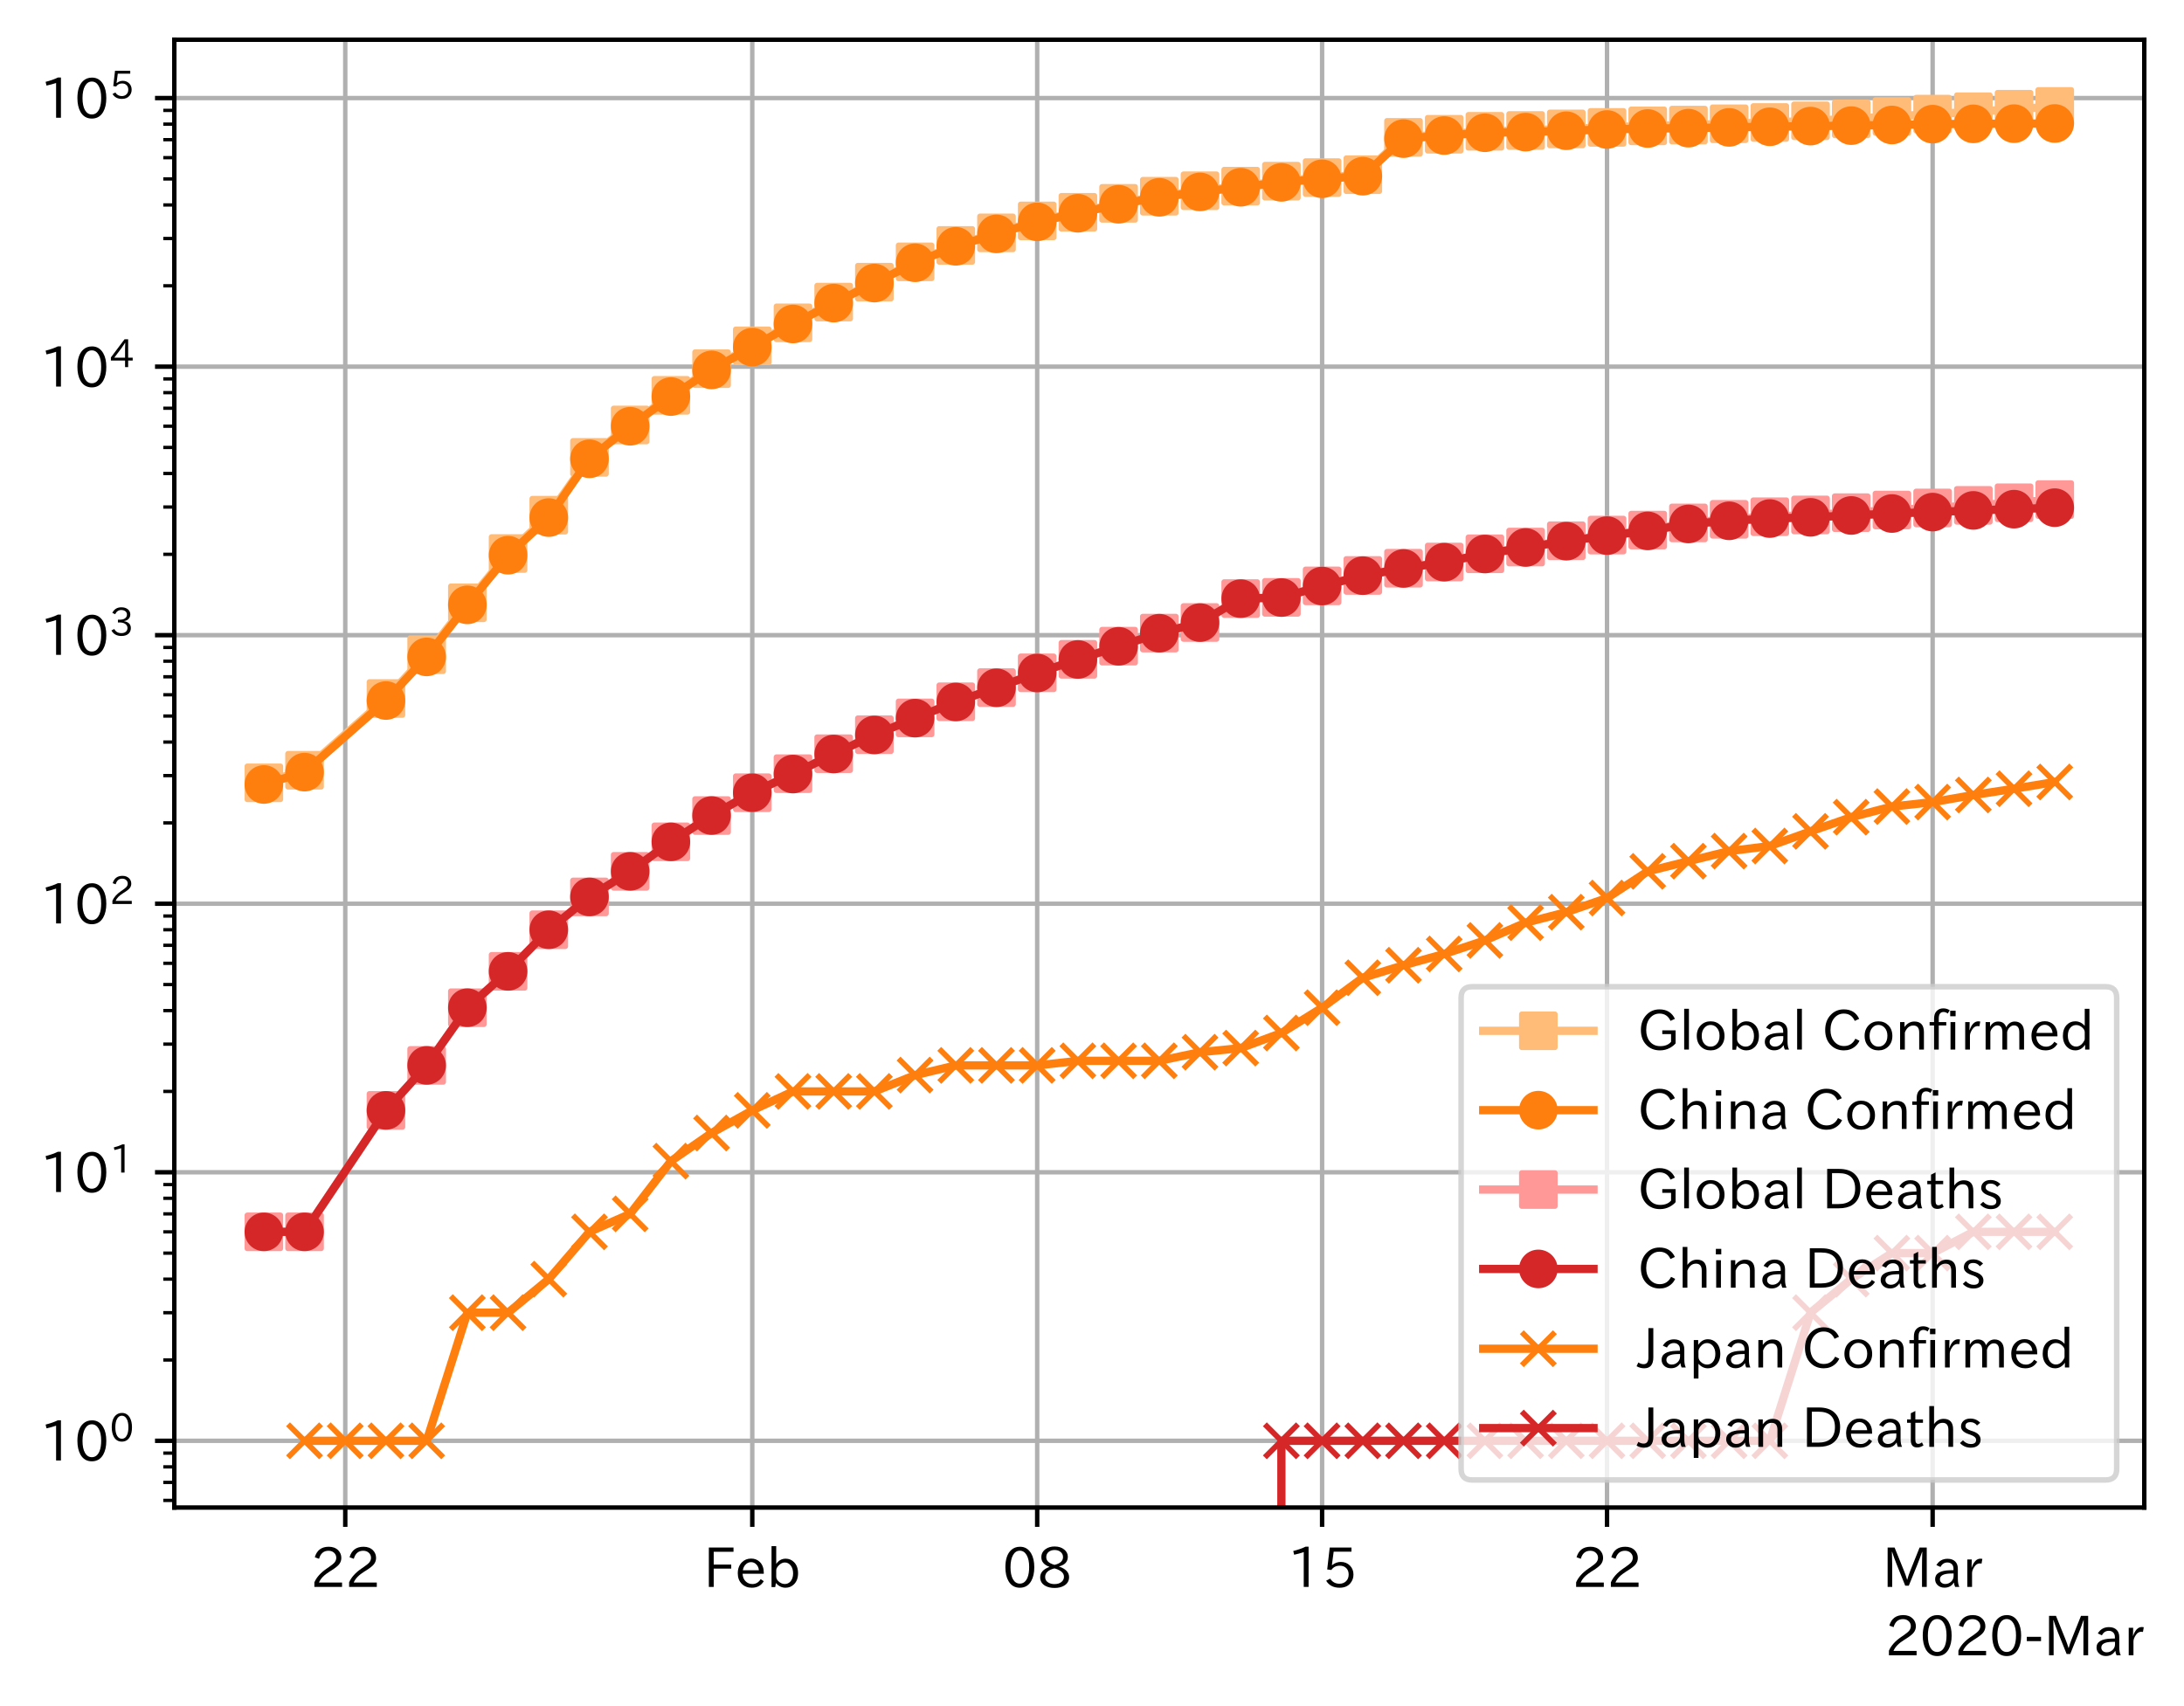 <?xml version="1.0" encoding="utf-8" standalone="no"?>
<!DOCTYPE svg PUBLIC "-//W3C//DTD SVG 1.1//EN"
  "http://www.w3.org/Graphics/SVG/1.1/DTD/svg11.dtd">
<!-- Created with matplotlib (https://matplotlib.org/) -->
<svg height="309.293pt" version="1.1" viewBox="0 0 395.92 309.293" width="395.92pt" xmlns="http://www.w3.org/2000/svg" xmlns:xlink="http://www.w3.org/1999/xlink">
 <defs>
  <style type="text/css">
*{stroke-linecap:butt;stroke-linejoin:round;}
  </style>
 </defs>
 <g id="figure_1">
  <g id="patch_1">
   <path d="M 0 309.293 
L 395.92 309.293 
L 395.92 0 
L 0 0 
z
" style="fill:#ffffff;"/>
  </g>
  <g id="axes_1">
   <g id="patch_2">
    <path d="M 31.6 273.312 
L 388.72 273.312 
L 388.72 7.2 
L 31.6 7.2 
z
" style="fill:#ffffff;"/>
   </g>
   <g id="matplotlib.axis_1">
    <g id="xtick_1">
     <g id="line2d_1">
      <path clip-path="url(#p2bd1dee051)" d="M 62.59 273.312 
L 62.59 7.2 
" style="fill:none;stroke:#b0b0b0;stroke-linecap:square;stroke-width:0.8;"/>
     </g>
     <g id="line2d_2">
      <defs>
       <path d="M 0 0 
L 0 3.5 
" id="m1ca86ae439" style="stroke:#000000;stroke-width:0.8;"/>
      </defs>
      <g>
       <use style="stroke:#000000;stroke-width:0.8;" x="62.59" xlink:href="#m1ca86ae439" y="273.312"/>
      </g>
     </g>
     <g id="text_1">
      <!-- 22 -->
      <defs>
       <path d="M 57.172 0.984 
L 6.984 0.984 
L 6.984 9.281 
Q 12.891 23.047 29.594 34.422 
L 32.375 36.281 
Q 40.922 42.141 43.609 45.406 
Q 46.688 49.266 46.688 53.812 
Q 46.688 58.938 43.062 62.547 
Q 39.062 66.547 32.562 66.547 
Q 19.531 66.547 15.484 52 
L 7.766 54.781 
Q 13.328 73.828 33.062 73.828 
Q 43.844 73.828 50.25 67.438 
Q 55.859 61.672 55.859 53.516 
Q 55.859 47.469 52.25 42.531 
Q 48.922 37.75 36.969 30.281 
L 34.859 29 
Q 19.625 19.578 15.281 8.891 
L 57.172 8.891 
z
" id="IPAexGothic-50"/>
      </defs>
      <g transform="translate(56.291 287.803)scale(0.1 -0.1)">
       <use xlink:href="#IPAexGothic-50"/>
       <use x="62.988" xlink:href="#IPAexGothic-50"/>
      </g>
     </g>
    </g>
    <g id="xtick_2">
     <g id="line2d_3">
      <path clip-path="url(#p2bd1dee051)" d="M 136.375 273.312 
L 136.375 7.2 
" style="fill:none;stroke:#b0b0b0;stroke-linecap:square;stroke-width:0.8;"/>
     </g>
     <g id="line2d_4">
      <g>
       <use style="stroke:#000000;stroke-width:0.8;" x="136.375" xlink:href="#m1ca86ae439" y="273.312"/>
      </g>
     </g>
     <g id="text_2">
      <!-- Feb -->
      <defs>
       <path d="M 54.203 64.703 
L 18.312 64.703 
L 18.312 41.5 
L 50.094 41.5 
L 50.094 34.188 
L 18.312 34.188 
L 18.312 0.984 
L 9.516 0.984 
L 9.516 72.406 
L 54.203 72.406 
z
" id="IPAexGothic-70"/>
       <path d="M 13.484 24.906 
Q 13.922 16.266 18.891 11.281 
Q 23.969 6.203 31.203 6.203 
Q 40.719 6.203 46.297 15.094 
L 51.906 11.375 
Q 44.828 -0.484 30.172 -0.484 
Q 19.094 -0.484 11.969 6.594 
Q 4.781 13.812 4.781 25.641 
Q 4.781 38.188 12.312 45.703 
Q 19 52.391 29 52.391 
Q 38.422 52.391 44.781 46.188 
Q 51.906 38.969 51.906 26.906 
L 51.906 24.906 
z
M 43.062 31.203 
Q 42.328 37.984 38.281 41.891 
Q 34.281 45.906 28.812 45.906 
Q 22.469 45.906 17.969 40.484 
Q 14.891 36.812 13.969 31.203 
z
" id="IPAexGothic-101"/>
       <path d="M 17.578 42.672 
Q 24.219 52.203 34.672 52.203 
Q 43.562 52.203 49.859 45.906 
Q 57.172 38.578 57.172 25.688 
Q 57.172 13.094 49.859 5.812 
Q 43.562 -0.484 34.469 -0.484 
Q 24.359 -0.484 17 8.062 
L 15.766 0.688 
L 9.078 0.688 
L 9.078 74.906 
L 17.578 74.906 
z
M 17.578 31.203 
L 17.578 19.578 
Q 17.578 13.875 23.875 9.375 
Q 28.172 6.297 33.109 6.297 
Q 38.875 6.297 42.875 10.297 
Q 48.188 15.766 48.188 25.484 
Q 48.188 34.281 43.797 39.891 
Q 39.453 45.312 33.203 45.312 
Q 27.484 45.312 22.469 40.281 
Q 17.578 35.406 17.578 31.203 
z
" id="IPAexGothic-98"/>
      </defs>
      <g transform="translate(127.551 287.803)scale(0.1 -0.1)">
       <use xlink:href="#IPAexGothic-70"/>
       <use x="57.178" xlink:href="#IPAexGothic-101"/>
       <use x="114.062" xlink:href="#IPAexGothic-98"/>
      </g>
     </g>
    </g>
    <g id="xtick_3">
     <g id="line2d_5">
      <path clip-path="url(#p2bd1dee051)" d="M 188.024 273.312 
L 188.024 7.2 
" style="fill:none;stroke:#b0b0b0;stroke-linecap:square;stroke-width:0.8;"/>
     </g>
     <g id="line2d_6">
      <g>
       <use style="stroke:#000000;stroke-width:0.8;" x="188.024" xlink:href="#m1ca86ae439" y="273.312"/>
      </g>
     </g>
     <g id="text_3">
      <!-- 08 -->
      <defs>
       <path d="M 31.844 73.828 
Q 45.016 73.828 52.094 61.625 
Q 57.719 51.953 57.719 36.625 
Q 57.719 21.438 52.094 11.578 
Q 45.125 -0.484 31.5 -0.484 
Q 17.922 -0.484 10.938 11.578 
Q 5.328 21.438 5.328 36.719 
Q 5.328 58.016 15.625 67.719 
Q 22.172 73.828 31.844 73.828 
z
M 31.5 66.656 
Q 23.688 66.656 19.188 58.734 
Q 14.594 50.734 14.594 36.625 
Q 14.594 22.75 19.094 14.797 
Q 23.641 6.984 31.5 6.984 
Q 40.922 6.984 45.453 18.016 
Q 48.438 25.344 48.438 37.109 
Q 48.438 50.875 43.844 58.734 
Q 39.203 66.656 31.5 66.656 
z
" id="IPAexGothic-48"/>
       <path d="M 39.703 37.891 
Q 57.812 31.734 57.812 18.703 
Q 57.812 8.453 48.438 3.078 
Q 41.609 -0.875 31.5 -0.875 
Q 21.344 -0.875 14.5 3.078 
Q 5.422 8.297 5.422 18.406 
Q 5.422 31.062 22.016 37.203 
L 22.016 37.5 
Q 7.516 42.719 7.516 54.828 
Q 7.516 64.062 15.328 69.625 
Q 21.969 74.312 31.547 74.312 
Q 42.234 74.312 48.922 68.797 
Q 55.516 63.578 55.516 55.719 
Q 55.516 42.281 39.703 38.188 
z
M 31.594 41.016 
Q 46.828 44.625 46.828 55.125 
Q 46.828 61.188 41.797 64.844 
Q 37.703 67.922 31.5 67.922 
Q 25.094 67.922 20.797 64.5 
Q 16.406 60.891 16.406 55.031 
Q 16.406 49.219 21.094 45.703 
Q 23.344 43.891 26.906 42.531 
Q 31 40.875 31.594 41.016 
z
M 30.906 34.516 
Q 14.406 30.172 14.406 19 
Q 14.406 12.109 20.516 8.688 
Q 25.094 6.109 31.391 6.109 
Q 40.234 6.109 45.016 10.891 
Q 48.531 14.406 48.531 19.531 
Q 48.531 24.906 43.656 28.906 
Q 40.766 31.156 36.719 32.812 
Q 31.984 34.719 30.906 34.516 
z
" id="IPAexGothic-56"/>
      </defs>
      <g transform="translate(181.726 287.803)scale(0.1 -0.1)">
       <use xlink:href="#IPAexGothic-48"/>
       <use x="62.988" xlink:href="#IPAexGothic-56"/>
      </g>
     </g>
    </g>
    <g id="xtick_4">
     <g id="line2d_7">
      <path clip-path="url(#p2bd1dee051)" d="M 239.674 273.312 
L 239.674 7.2 
" style="fill:none;stroke:#b0b0b0;stroke-linecap:square;stroke-width:0.8;"/>
     </g>
     <g id="line2d_8">
      <g>
       <use style="stroke:#000000;stroke-width:0.8;" x="239.674" xlink:href="#m1ca86ae439" y="273.312"/>
      </g>
     </g>
     <g id="text_4">
      <!-- 15 -->
      <defs>
       <path d="M 38.484 0.984 
L 29.688 0.984 
L 29.688 64.109 
Q 21.438 61.281 12.312 59.328 
L 10.688 66.109 
Q 23.734 69.391 32.906 73.922 
L 38.484 73.922 
z
" id="IPAexGothic-49"/>
       <path d="M 18.406 40.672 
Q 25.531 46.297 33.938 46.297 
Q 44 46.297 50.641 39.5 
Q 56.844 33.016 56.844 23.391 
Q 56.844 14.656 51.516 8.016 
Q 44.828 -0.484 31.734 -0.484 
Q 14.984 -0.484 7.328 12.25 
L 14.656 16.062 
Q 20.453 6.781 31.453 6.781 
Q 38.531 6.781 43.266 11.188 
Q 48.141 15.828 48.141 23.484 
Q 48.141 30.719 43.844 35.016 
Q 39.359 39.5 32.125 39.5 
Q 21.969 39.5 16.75 31.688 
L 9.234 32.672 
L 13.812 72.406 
L 53.219 72.406 
L 53.219 64.891 
L 20.953 64.891 
L 17.719 40.672 
z
" id="IPAexGothic-53"/>
      </defs>
      <g transform="translate(233.376 287.803)scale(0.1 -0.1)">
       <use xlink:href="#IPAexGothic-49"/>
       <use x="62.988" xlink:href="#IPAexGothic-53"/>
      </g>
     </g>
    </g>
    <g id="xtick_5">
     <g id="line2d_9">
      <path clip-path="url(#p2bd1dee051)" d="M 291.324 273.312 
L 291.324 7.2 
" style="fill:none;stroke:#b0b0b0;stroke-linecap:square;stroke-width:0.8;"/>
     </g>
     <g id="line2d_10">
      <g>
       <use style="stroke:#000000;stroke-width:0.8;" x="291.324" xlink:href="#m1ca86ae439" y="273.312"/>
      </g>
     </g>
     <g id="text_5">
      <!-- 22 -->
      <g transform="translate(285.025 287.803)scale(0.1 -0.1)">
       <use xlink:href="#IPAexGothic-50"/>
       <use x="62.988" xlink:href="#IPAexGothic-50"/>
      </g>
     </g>
    </g>
    <g id="xtick_6">
     <g id="line2d_11">
      <path clip-path="url(#p2bd1dee051)" d="M 350.352 273.312 
L 350.352 7.2 
" style="fill:none;stroke:#b0b0b0;stroke-linecap:square;stroke-width:0.8;"/>
     </g>
     <g id="line2d_12">
      <g>
       <use style="stroke:#000000;stroke-width:0.8;" x="350.352" xlink:href="#m1ca86ae439" y="273.312"/>
      </g>
     </g>
     <g id="text_6">
      <!-- Mar -->
      <defs>
       <path d="M 80.422 0.984 
L 71.828 0.984 
L 71.828 39.594 
Q 71.828 51.266 72.406 64.594 
L 72.016 64.594 
Q 68.062 53.266 63.531 41.797 
L 47.906 3.266 
L 41.406 3.266 
L 25.641 42.578 
Q 20.75 54.781 17.625 64.703 
L 17.234 64.703 
Q 17.828 48.922 17.828 39.891 
L 17.828 0.984 
L 9.516 0.984 
L 9.516 72.406 
L 22.125 72.406 
L 39.109 30.375 
Q 42.141 23 44.828 14.156 
L 45.125 14.156 
Q 47.312 22.125 50.531 30.172 
L 67.438 72.406 
L 80.422 72.406 
z
" id="IPAexGothic-77"/>
       <path d="M 49.312 0.984 
L 41.75 0.984 
Q 39.984 4.734 39.547 8.688 
L 39.203 8.688 
Q 33.547 -0.391 22.312 -0.391 
Q 14.594 -0.391 9.719 4.5 
Q 5.422 8.797 5.422 14.984 
Q 5.422 30.422 32.031 31.203 
L 38.719 31.391 
L 38.719 33.984 
Q 38.719 39.203 35.75 42.188 
Q 32.625 45.312 27.734 45.312 
Q 19.344 45.312 15.141 37.156 
L 7.719 40.578 
Q 14.656 52 27.938 52 
Q 37.109 52 42.047 46.875 
Q 46.625 42.281 46.625 33.891 
L 46.625 15.578 
Q 46.625 6.25 49.312 0.984 
z
M 38.922 25.391 
L 33.453 25.297 
Q 14.109 24.859 14.109 14.891 
Q 14.109 11.375 16.406 9.078 
Q 19.234 6.297 23.828 6.297 
Q 30.219 6.297 34.906 10.984 
Q 38.922 15.141 38.922 21 
z
" id="IPAexGothic-97"/>
       <path d="M 36.078 51.812 
L 34.578 43.266 
Q 32.906 43.609 31.594 43.609 
Q 25.828 43.609 22.078 38.188 
Q 17.391 31.344 17.391 26.172 
L 17.391 0.984 
L 8.797 0.984 
L 8.797 50.781 
L 16.891 50.781 
L 16.5 35.984 
L 16.703 35.984 
Q 22.219 52.203 32.766 52.203 
Q 34.469 52.203 36.078 51.812 
z
" id="IPAexGothic-114"/>
      </defs>
      <g transform="translate(341.242 287.803)scale(0.1 -0.1)">
       <use xlink:href="#IPAexGothic-77"/>
       <use x="90.186" xlink:href="#IPAexGothic-97"/>
       <use x="145.166" xlink:href="#IPAexGothic-114"/>
      </g>
     </g>
    </g>
    <g id="text_7">
     <!-- 2020-Mar -->
     <defs>
      <path d="M 30.766 26.609 
L 4.984 26.609 
L 4.984 34.422 
L 30.766 34.422 
z
" id="IPAexGothic-45"/>
     </defs>
     <g transform="translate(341.728 300.193)scale(0.1 -0.1)">
      <use xlink:href="#IPAexGothic-50"/>
      <use x="62.988" xlink:href="#IPAexGothic-48"/>
      <use x="125.977" xlink:href="#IPAexGothic-50"/>
      <use x="188.965" xlink:href="#IPAexGothic-48"/>
      <use x="251.953" xlink:href="#IPAexGothic-45"/>
      <use x="287.744" xlink:href="#IPAexGothic-77"/>
      <use x="377.93" xlink:href="#IPAexGothic-97"/>
      <use x="432.91" xlink:href="#IPAexGothic-114"/>
     </g>
    </g>
   </g>
   <g id="matplotlib.axis_2">
    <g id="ytick_1">
     <g id="line2d_13">
      <path clip-path="url(#p2bd1dee051)" d="M 31.6 261.216 
L 388.72 261.216 
" style="fill:none;stroke:#b0b0b0;stroke-linecap:square;stroke-width:0.8;"/>
     </g>
     <g id="line2d_14">
      <defs>
       <path d="M 0 0 
L -3.5 0 
" id="m153dd828f6" style="stroke:#000000;stroke-width:0.8;"/>
      </defs>
      <g>
       <use style="stroke:#000000;stroke-width:0.8;" x="31.6" xlink:href="#m153dd828f6" y="261.216"/>
      </g>
     </g>
     <g id="text_8">
      <!-- $\mathdefault{10^{0}}$ -->
      <g transform="translate(7.2 264.961)scale(0.1 -0.1)">
       <use transform="translate(0 0.773)" xlink:href="#IPAexGothic-49"/>
       <use transform="translate(62.988 0.773)" xlink:href="#IPAexGothic-48"/>
       <use transform="translate(126.865 36.32)scale(0.7)" xlink:href="#IPAexGothic-48"/>
      </g>
     </g>
    </g>
    <g id="ytick_2">
     <g id="line2d_15">
      <path clip-path="url(#p2bd1dee051)" d="M 31.6 212.529 
L 388.72 212.529 
" style="fill:none;stroke:#b0b0b0;stroke-linecap:square;stroke-width:0.8;"/>
     </g>
     <g id="line2d_16">
      <g>
       <use style="stroke:#000000;stroke-width:0.8;" x="31.6" xlink:href="#m153dd828f6" y="212.529"/>
      </g>
     </g>
     <g id="text_9">
      <!-- $\mathdefault{10^{1}}$ -->
      <g transform="translate(7.2 216.275)scale(0.1 -0.1)">
       <use transform="translate(0 0.708)" xlink:href="#IPAexGothic-49"/>
       <use transform="translate(62.988 0.708)" xlink:href="#IPAexGothic-48"/>
       <use transform="translate(126.865 36.255)scale(0.7)" xlink:href="#IPAexGothic-49"/>
      </g>
     </g>
    </g>
    <g id="ytick_3">
     <g id="line2d_17">
      <path clip-path="url(#p2bd1dee051)" d="M 31.6 163.842 
L 388.72 163.842 
" style="fill:none;stroke:#b0b0b0;stroke-linecap:square;stroke-width:0.8;"/>
     </g>
     <g id="line2d_18">
      <g>
       <use style="stroke:#000000;stroke-width:0.8;" x="31.6" xlink:href="#m153dd828f6" y="163.842"/>
      </g>
     </g>
     <g id="text_10">
      <!-- $\mathdefault{10^{2}}$ -->
      <g transform="translate(7.2 167.588)scale(0.1 -0.1)">
       <use transform="translate(0 0.773)" xlink:href="#IPAexGothic-49"/>
       <use transform="translate(62.988 0.773)" xlink:href="#IPAexGothic-48"/>
       <use transform="translate(126.865 36.32)scale(0.7)" xlink:href="#IPAexGothic-50"/>
      </g>
     </g>
    </g>
    <g id="ytick_4">
     <g id="line2d_19">
      <path clip-path="url(#p2bd1dee051)" d="M 31.6 115.156 
L 388.72 115.156 
" style="fill:none;stroke:#b0b0b0;stroke-linecap:square;stroke-width:0.8;"/>
     </g>
     <g id="line2d_20">
      <g>
       <use style="stroke:#000000;stroke-width:0.8;" x="31.6" xlink:href="#m153dd828f6" y="115.156"/>
      </g>
     </g>
     <g id="text_11">
      <!-- $\mathdefault{10^{3}}$ -->
      <defs>
       <path d="M 37.203 37.797 
Q 54.781 34.625 54.781 19.969 
Q 54.781 11.188 48.875 5.562 
Q 42.328 -0.484 30.375 -0.484 
Q 12.453 -0.484 4.5 13.766 
L 11.812 17.672 
Q 17.328 6.891 30.281 6.891 
Q 37.891 6.891 42.094 10.797 
Q 46.094 14.5 46.094 20.172 
Q 46.094 26.859 40.094 30.906 
Q 34.625 34.578 25.688 34.578 
L 21.297 34.578 
L 21.297 41.703 
L 25.875 41.703 
Q 34.859 41.703 39.594 45.125 
Q 44.672 48.734 44.672 54.828 
Q 44.672 61.469 38.969 64.656 
Q 35.297 66.844 30.172 66.844 
Q 19.344 66.844 14.109 55.906 
L 6.781 59.422 
Q 14.016 73.828 30.281 73.828 
Q 40.578 73.828 46.969 68.656 
Q 53.375 63.578 53.375 55.219 
Q 53.375 47.312 47.172 42.281 
Q 43.172 39.062 37.203 38.188 
z
" id="IPAexGothic-51"/>
      </defs>
      <g transform="translate(7.2 118.901)scale(0.1 -0.1)">
       <use transform="translate(0 0.773)" xlink:href="#IPAexGothic-49"/>
       <use transform="translate(62.988 0.773)" xlink:href="#IPAexGothic-48"/>
       <use transform="translate(126.865 36.32)scale(0.7)" xlink:href="#IPAexGothic-51"/>
      </g>
     </g>
    </g>
    <g id="ytick_5">
     <g id="line2d_21">
      <path clip-path="url(#p2bd1dee051)" d="M 31.6 66.469 
L 388.72 66.469 
" style="fill:none;stroke:#b0b0b0;stroke-linecap:square;stroke-width:0.8;"/>
     </g>
     <g id="line2d_22">
      <g>
       <use style="stroke:#000000;stroke-width:0.8;" x="31.6" xlink:href="#m153dd828f6" y="66.469"/>
      </g>
     </g>
     <g id="text_12">
      <!-- $\mathdefault{10^{4}}$ -->
      <defs>
       <path d="M 59.578 18.109 
L 47.797 18.109 
L 47.797 0.984 
L 39.797 0.984 
L 39.797 18.109 
L 3.078 18.109 
L 3.078 26.125 
L 38.375 73.094 
L 47.797 73.094 
L 47.797 25.531 
L 59.578 25.531 
z
M 40.281 64.203 
L 39.984 64.203 
Q 35.594 57.125 31.297 51.312 
L 11.859 25.531 
L 39.797 25.531 
L 39.797 49.125 
Q 39.797 54.391 40.281 64.203 
z
" id="IPAexGothic-52"/>
      </defs>
      <g transform="translate(7.2 70.214)scale(0.1 -0.1)">
       <use transform="translate(0 0.287)" xlink:href="#IPAexGothic-49"/>
       <use transform="translate(62.988 0.287)" xlink:href="#IPAexGothic-48"/>
       <use transform="translate(126.865 35.834)scale(0.7)" xlink:href="#IPAexGothic-52"/>
      </g>
     </g>
    </g>
    <g id="ytick_6">
     <g id="line2d_23">
      <path clip-path="url(#p2bd1dee051)" d="M 31.6 17.782 
L 388.72 17.782 
" style="fill:none;stroke:#b0b0b0;stroke-linecap:square;stroke-width:0.8;"/>
     </g>
     <g id="line2d_24">
      <g>
       <use style="stroke:#000000;stroke-width:0.8;" x="31.6" xlink:href="#m153dd828f6" y="17.782"/>
      </g>
     </g>
     <g id="text_13">
      <!-- $\mathdefault{10^{5}}$ -->
      <g transform="translate(7.2 21.527)scale(0.1 -0.1)">
       <use transform="translate(0 0.769)" xlink:href="#IPAexGothic-49"/>
       <use transform="translate(62.988 0.769)" xlink:href="#IPAexGothic-48"/>
       <use transform="translate(126.865 36.316)scale(0.7)" xlink:href="#IPAexGothic-53"/>
      </g>
     </g>
    </g>
    <g id="ytick_7">
     <g id="line2d_25">
      <defs>
       <path d="M 0 0 
L -2 0 
" id="mfc081ec8e2" style="stroke:#000000;stroke-width:0.6;"/>
      </defs>
      <g>
       <use style="stroke:#000000;stroke-width:0.6;" x="31.6" xlink:href="#mfc081ec8e2" y="272.017"/>
      </g>
     </g>
    </g>
    <g id="ytick_8">
     <g id="line2d_26">
      <g>
       <use style="stroke:#000000;stroke-width:0.6;" x="31.6" xlink:href="#mfc081ec8e2" y="268.758"/>
      </g>
     </g>
    </g>
    <g id="ytick_9">
     <g id="line2d_27">
      <g>
       <use style="stroke:#000000;stroke-width:0.6;" x="31.6" xlink:href="#mfc081ec8e2" y="265.934"/>
      </g>
     </g>
    </g>
    <g id="ytick_10">
     <g id="line2d_28">
      <g>
       <use style="stroke:#000000;stroke-width:0.6;" x="31.6" xlink:href="#mfc081ec8e2" y="263.444"/>
      </g>
     </g>
    </g>
    <g id="ytick_11">
     <g id="line2d_29">
      <g>
       <use style="stroke:#000000;stroke-width:0.6;" x="31.6" xlink:href="#mfc081ec8e2" y="246.56"/>
      </g>
     </g>
    </g>
    <g id="ytick_12">
     <g id="line2d_30">
      <g>
       <use style="stroke:#000000;stroke-width:0.6;" x="31.6" xlink:href="#mfc081ec8e2" y="237.986"/>
      </g>
     </g>
    </g>
    <g id="ytick_13">
     <g id="line2d_31">
      <g>
       <use style="stroke:#000000;stroke-width:0.6;" x="31.6" xlink:href="#mfc081ec8e2" y="231.904"/>
      </g>
     </g>
    </g>
    <g id="ytick_14">
     <g id="line2d_32">
      <g>
       <use style="stroke:#000000;stroke-width:0.6;" x="31.6" xlink:href="#mfc081ec8e2" y="227.185"/>
      </g>
     </g>
    </g>
    <g id="ytick_15">
     <g id="line2d_33">
      <g>
       <use style="stroke:#000000;stroke-width:0.6;" x="31.6" xlink:href="#mfc081ec8e2" y="223.33"/>
      </g>
     </g>
    </g>
    <g id="ytick_16">
     <g id="line2d_34">
      <g>
       <use style="stroke:#000000;stroke-width:0.6;" x="31.6" xlink:href="#mfc081ec8e2" y="220.071"/>
      </g>
     </g>
    </g>
    <g id="ytick_17">
     <g id="line2d_35">
      <g>
       <use style="stroke:#000000;stroke-width:0.6;" x="31.6" xlink:href="#mfc081ec8e2" y="217.247"/>
      </g>
     </g>
    </g>
    <g id="ytick_18">
     <g id="line2d_36">
      <g>
       <use style="stroke:#000000;stroke-width:0.6;" x="31.6" xlink:href="#mfc081ec8e2" y="214.757"/>
      </g>
     </g>
    </g>
    <g id="ytick_19">
     <g id="line2d_37">
      <g>
       <use style="stroke:#000000;stroke-width:0.6;" x="31.6" xlink:href="#mfc081ec8e2" y="197.873"/>
      </g>
     </g>
    </g>
    <g id="ytick_20">
     <g id="line2d_38">
      <g>
       <use style="stroke:#000000;stroke-width:0.6;" x="31.6" xlink:href="#mfc081ec8e2" y="189.3"/>
      </g>
     </g>
    </g>
    <g id="ytick_21">
     <g id="line2d_39">
      <g>
       <use style="stroke:#000000;stroke-width:0.6;" x="31.6" xlink:href="#mfc081ec8e2" y="183.217"/>
      </g>
     </g>
    </g>
    <g id="ytick_22">
     <g id="line2d_40">
      <g>
       <use style="stroke:#000000;stroke-width:0.6;" x="31.6" xlink:href="#mfc081ec8e2" y="178.499"/>
      </g>
     </g>
    </g>
    <g id="ytick_23">
     <g id="line2d_41">
      <g>
       <use style="stroke:#000000;stroke-width:0.6;" x="31.6" xlink:href="#mfc081ec8e2" y="174.644"/>
      </g>
     </g>
    </g>
    <g id="ytick_24">
     <g id="line2d_42">
      <g>
       <use style="stroke:#000000;stroke-width:0.6;" x="31.6" xlink:href="#mfc081ec8e2" y="171.384"/>
      </g>
     </g>
    </g>
    <g id="ytick_25">
     <g id="line2d_43">
      <g>
       <use style="stroke:#000000;stroke-width:0.6;" x="31.6" xlink:href="#mfc081ec8e2" y="168.561"/>
      </g>
     </g>
    </g>
    <g id="ytick_26">
     <g id="line2d_44">
      <g>
       <use style="stroke:#000000;stroke-width:0.6;" x="31.6" xlink:href="#mfc081ec8e2" y="166.07"/>
      </g>
     </g>
    </g>
    <g id="ytick_27">
     <g id="line2d_45">
      <g>
       <use style="stroke:#000000;stroke-width:0.6;" x="31.6" xlink:href="#mfc081ec8e2" y="149.186"/>
      </g>
     </g>
    </g>
    <g id="ytick_28">
     <g id="line2d_46">
      <g>
       <use style="stroke:#000000;stroke-width:0.6;" x="31.6" xlink:href="#mfc081ec8e2" y="140.613"/>
      </g>
     </g>
    </g>
    <g id="ytick_29">
     <g id="line2d_47">
      <g>
       <use style="stroke:#000000;stroke-width:0.6;" x="31.6" xlink:href="#mfc081ec8e2" y="134.53"/>
      </g>
     </g>
    </g>
    <g id="ytick_30">
     <g id="line2d_48">
      <g>
       <use style="stroke:#000000;stroke-width:0.6;" x="31.6" xlink:href="#mfc081ec8e2" y="129.812"/>
      </g>
     </g>
    </g>
    <g id="ytick_31">
     <g id="line2d_49">
      <g>
       <use style="stroke:#000000;stroke-width:0.6;" x="31.6" xlink:href="#mfc081ec8e2" y="125.957"/>
      </g>
     </g>
    </g>
    <g id="ytick_32">
     <g id="line2d_50">
      <g>
       <use style="stroke:#000000;stroke-width:0.6;" x="31.6" xlink:href="#mfc081ec8e2" y="122.697"/>
      </g>
     </g>
    </g>
    <g id="ytick_33">
     <g id="line2d_51">
      <g>
       <use style="stroke:#000000;stroke-width:0.6;" x="31.6" xlink:href="#mfc081ec8e2" y="119.874"/>
      </g>
     </g>
    </g>
    <g id="ytick_34">
     <g id="line2d_52">
      <g>
       <use style="stroke:#000000;stroke-width:0.6;" x="31.6" xlink:href="#mfc081ec8e2" y="117.383"/>
      </g>
     </g>
    </g>
    <g id="ytick_35">
     <g id="line2d_53">
      <g>
       <use style="stroke:#000000;stroke-width:0.6;" x="31.6" xlink:href="#mfc081ec8e2" y="100.499"/>
      </g>
     </g>
    </g>
    <g id="ytick_36">
     <g id="line2d_54">
      <g>
       <use style="stroke:#000000;stroke-width:0.6;" x="31.6" xlink:href="#mfc081ec8e2" y="91.926"/>
      </g>
     </g>
    </g>
    <g id="ytick_37">
     <g id="line2d_55">
      <g>
       <use style="stroke:#000000;stroke-width:0.6;" x="31.6" xlink:href="#mfc081ec8e2" y="85.843"/>
      </g>
     </g>
    </g>
    <g id="ytick_38">
     <g id="line2d_56">
      <g>
       <use style="stroke:#000000;stroke-width:0.6;" x="31.6" xlink:href="#mfc081ec8e2" y="81.125"/>
      </g>
     </g>
    </g>
    <g id="ytick_39">
     <g id="line2d_57">
      <g>
       <use style="stroke:#000000;stroke-width:0.6;" x="31.6" xlink:href="#mfc081ec8e2" y="77.27"/>
      </g>
     </g>
    </g>
    <g id="ytick_40">
     <g id="line2d_58">
      <g>
       <use style="stroke:#000000;stroke-width:0.6;" x="31.6" xlink:href="#mfc081ec8e2" y="74.01"/>
      </g>
     </g>
    </g>
    <g id="ytick_41">
     <g id="line2d_59">
      <g>
       <use style="stroke:#000000;stroke-width:0.6;" x="31.6" xlink:href="#mfc081ec8e2" y="71.187"/>
      </g>
     </g>
    </g>
    <g id="ytick_42">
     <g id="line2d_60">
      <g>
       <use style="stroke:#000000;stroke-width:0.6;" x="31.6" xlink:href="#mfc081ec8e2" y="68.697"/>
      </g>
     </g>
    </g>
    <g id="ytick_43">
     <g id="line2d_61">
      <g>
       <use style="stroke:#000000;stroke-width:0.6;" x="31.6" xlink:href="#mfc081ec8e2" y="51.813"/>
      </g>
     </g>
    </g>
    <g id="ytick_44">
     <g id="line2d_62">
      <g>
       <use style="stroke:#000000;stroke-width:0.6;" x="31.6" xlink:href="#mfc081ec8e2" y="43.239"/>
      </g>
     </g>
    </g>
    <g id="ytick_45">
     <g id="line2d_63">
      <g>
       <use style="stroke:#000000;stroke-width:0.6;" x="31.6" xlink:href="#mfc081ec8e2" y="37.156"/>
      </g>
     </g>
    </g>
    <g id="ytick_46">
     <g id="line2d_64">
      <g>
       <use style="stroke:#000000;stroke-width:0.6;" x="31.6" xlink:href="#mfc081ec8e2" y="32.438"/>
      </g>
     </g>
    </g>
    <g id="ytick_47">
     <g id="line2d_65">
      <g>
       <use style="stroke:#000000;stroke-width:0.6;" x="31.6" xlink:href="#mfc081ec8e2" y="28.583"/>
      </g>
     </g>
    </g>
    <g id="ytick_48">
     <g id="line2d_66">
      <g>
       <use style="stroke:#000000;stroke-width:0.6;" x="31.6" xlink:href="#mfc081ec8e2" y="25.324"/>
      </g>
     </g>
    </g>
    <g id="ytick_49">
     <g id="line2d_67">
      <g>
       <use style="stroke:#000000;stroke-width:0.6;" x="31.6" xlink:href="#mfc081ec8e2" y="22.5"/>
      </g>
     </g>
    </g>
    <g id="ytick_50">
     <g id="line2d_68">
      <g>
       <use style="stroke:#000000;stroke-width:0.6;" x="31.6" xlink:href="#mfc081ec8e2" y="20.01"/>
      </g>
     </g>
    </g>
   </g>
   <g id="line2d_69">
    <path clip-path="url(#p2bd1dee051)" d="M 47.833 141.921 
L 55.211 139.648 
L 69.968 126.637 
L 77.347 118.692 
L 84.725 109.285 
L 92.104 100.352 
L 99.482 93.4 
L 106.861 82.92 
L 114.239 77.042 
L 121.618 71.674 
L 128.996 66.84 
L 136.375 62.697 
L 143.753 58.529 
L 151.132 54.768 
L 158.51 51.157 
L 165.889 47.475 
L 173.267 44.491 
L 180.646 42.22 
L 188.024 40.049 
L 195.403 38.488 
L 202.781 36.866 
L 210.16 35.577 
L 217.539 34.586 
L 224.917 33.748 
L 232.296 32.842 
L 239.674 32.194 
L 247.053 31.667 
L 254.431 24.896 
L 261.81 24.34 
L 269.188 23.807 
L 276.567 23.655 
L 283.945 23.372 
L 291.324 23.091 
L 298.702 22.817 
L 306.081 22.678 
L 313.459 22.437 
L 320.838 22.209 
L 328.216 21.902 
L 335.595 21.556 
L 342.973 21.118 
L 350.352 20.693 
L 357.73 20.258 
L 365.109 19.806 
L 372.487 19.296 
" style="fill:none;stroke:#ffbb78;stroke-linecap:square;stroke-width:1.5;"/>
    <defs>
     <path d="M -3 3 
L 3 3 
L 3 -3 
L -3 -3 
z
" id="m6f8efc7ec2" style="stroke:#ffbb78;stroke-linejoin:miter;"/>
    </defs>
    <g clip-path="url(#p2bd1dee051)">
     <use style="fill:#ffbb78;stroke:#ffbb78;stroke-linejoin:miter;" x="47.833" xlink:href="#m6f8efc7ec2" y="141.921"/>
     <use style="fill:#ffbb78;stroke:#ffbb78;stroke-linejoin:miter;" x="55.211" xlink:href="#m6f8efc7ec2" y="139.648"/>
     <use style="fill:#ffbb78;stroke:#ffbb78;stroke-linejoin:miter;" x="69.968" xlink:href="#m6f8efc7ec2" y="126.637"/>
     <use style="fill:#ffbb78;stroke:#ffbb78;stroke-linejoin:miter;" x="77.347" xlink:href="#m6f8efc7ec2" y="118.692"/>
     <use style="fill:#ffbb78;stroke:#ffbb78;stroke-linejoin:miter;" x="84.725" xlink:href="#m6f8efc7ec2" y="109.285"/>
     <use style="fill:#ffbb78;stroke:#ffbb78;stroke-linejoin:miter;" x="92.104" xlink:href="#m6f8efc7ec2" y="100.352"/>
     <use style="fill:#ffbb78;stroke:#ffbb78;stroke-linejoin:miter;" x="99.482" xlink:href="#m6f8efc7ec2" y="93.4"/>
     <use style="fill:#ffbb78;stroke:#ffbb78;stroke-linejoin:miter;" x="106.861" xlink:href="#m6f8efc7ec2" y="82.92"/>
     <use style="fill:#ffbb78;stroke:#ffbb78;stroke-linejoin:miter;" x="114.239" xlink:href="#m6f8efc7ec2" y="77.042"/>
     <use style="fill:#ffbb78;stroke:#ffbb78;stroke-linejoin:miter;" x="121.618" xlink:href="#m6f8efc7ec2" y="71.674"/>
     <use style="fill:#ffbb78;stroke:#ffbb78;stroke-linejoin:miter;" x="128.996" xlink:href="#m6f8efc7ec2" y="66.84"/>
     <use style="fill:#ffbb78;stroke:#ffbb78;stroke-linejoin:miter;" x="136.375" xlink:href="#m6f8efc7ec2" y="62.697"/>
     <use style="fill:#ffbb78;stroke:#ffbb78;stroke-linejoin:miter;" x="143.753" xlink:href="#m6f8efc7ec2" y="58.529"/>
     <use style="fill:#ffbb78;stroke:#ffbb78;stroke-linejoin:miter;" x="151.132" xlink:href="#m6f8efc7ec2" y="54.768"/>
     <use style="fill:#ffbb78;stroke:#ffbb78;stroke-linejoin:miter;" x="158.51" xlink:href="#m6f8efc7ec2" y="51.157"/>
     <use style="fill:#ffbb78;stroke:#ffbb78;stroke-linejoin:miter;" x="165.889" xlink:href="#m6f8efc7ec2" y="47.475"/>
     <use style="fill:#ffbb78;stroke:#ffbb78;stroke-linejoin:miter;" x="173.267" xlink:href="#m6f8efc7ec2" y="44.491"/>
     <use style="fill:#ffbb78;stroke:#ffbb78;stroke-linejoin:miter;" x="180.646" xlink:href="#m6f8efc7ec2" y="42.22"/>
     <use style="fill:#ffbb78;stroke:#ffbb78;stroke-linejoin:miter;" x="188.024" xlink:href="#m6f8efc7ec2" y="40.049"/>
     <use style="fill:#ffbb78;stroke:#ffbb78;stroke-linejoin:miter;" x="195.403" xlink:href="#m6f8efc7ec2" y="38.488"/>
     <use style="fill:#ffbb78;stroke:#ffbb78;stroke-linejoin:miter;" x="202.781" xlink:href="#m6f8efc7ec2" y="36.866"/>
     <use style="fill:#ffbb78;stroke:#ffbb78;stroke-linejoin:miter;" x="210.16" xlink:href="#m6f8efc7ec2" y="35.577"/>
     <use style="fill:#ffbb78;stroke:#ffbb78;stroke-linejoin:miter;" x="217.539" xlink:href="#m6f8efc7ec2" y="34.586"/>
     <use style="fill:#ffbb78;stroke:#ffbb78;stroke-linejoin:miter;" x="224.917" xlink:href="#m6f8efc7ec2" y="33.748"/>
     <use style="fill:#ffbb78;stroke:#ffbb78;stroke-linejoin:miter;" x="232.296" xlink:href="#m6f8efc7ec2" y="32.842"/>
     <use style="fill:#ffbb78;stroke:#ffbb78;stroke-linejoin:miter;" x="239.674" xlink:href="#m6f8efc7ec2" y="32.194"/>
     <use style="fill:#ffbb78;stroke:#ffbb78;stroke-linejoin:miter;" x="247.053" xlink:href="#m6f8efc7ec2" y="31.667"/>
     <use style="fill:#ffbb78;stroke:#ffbb78;stroke-linejoin:miter;" x="254.431" xlink:href="#m6f8efc7ec2" y="24.896"/>
     <use style="fill:#ffbb78;stroke:#ffbb78;stroke-linejoin:miter;" x="261.81" xlink:href="#m6f8efc7ec2" y="24.34"/>
     <use style="fill:#ffbb78;stroke:#ffbb78;stroke-linejoin:miter;" x="269.188" xlink:href="#m6f8efc7ec2" y="23.807"/>
     <use style="fill:#ffbb78;stroke:#ffbb78;stroke-linejoin:miter;" x="276.567" xlink:href="#m6f8efc7ec2" y="23.655"/>
     <use style="fill:#ffbb78;stroke:#ffbb78;stroke-linejoin:miter;" x="283.945" xlink:href="#m6f8efc7ec2" y="23.372"/>
     <use style="fill:#ffbb78;stroke:#ffbb78;stroke-linejoin:miter;" x="291.324" xlink:href="#m6f8efc7ec2" y="23.091"/>
     <use style="fill:#ffbb78;stroke:#ffbb78;stroke-linejoin:miter;" x="298.702" xlink:href="#m6f8efc7ec2" y="22.817"/>
     <use style="fill:#ffbb78;stroke:#ffbb78;stroke-linejoin:miter;" x="306.081" xlink:href="#m6f8efc7ec2" y="22.678"/>
     <use style="fill:#ffbb78;stroke:#ffbb78;stroke-linejoin:miter;" x="313.459" xlink:href="#m6f8efc7ec2" y="22.437"/>
     <use style="fill:#ffbb78;stroke:#ffbb78;stroke-linejoin:miter;" x="320.838" xlink:href="#m6f8efc7ec2" y="22.209"/>
     <use style="fill:#ffbb78;stroke:#ffbb78;stroke-linejoin:miter;" x="328.216" xlink:href="#m6f8efc7ec2" y="21.902"/>
     <use style="fill:#ffbb78;stroke:#ffbb78;stroke-linejoin:miter;" x="335.595" xlink:href="#m6f8efc7ec2" y="21.556"/>
     <use style="fill:#ffbb78;stroke:#ffbb78;stroke-linejoin:miter;" x="342.973" xlink:href="#m6f8efc7ec2" y="21.118"/>
     <use style="fill:#ffbb78;stroke:#ffbb78;stroke-linejoin:miter;" x="350.352" xlink:href="#m6f8efc7ec2" y="20.693"/>
     <use style="fill:#ffbb78;stroke:#ffbb78;stroke-linejoin:miter;" x="357.73" xlink:href="#m6f8efc7ec2" y="20.258"/>
     <use style="fill:#ffbb78;stroke:#ffbb78;stroke-linejoin:miter;" x="365.109" xlink:href="#m6f8efc7ec2" y="19.806"/>
     <use style="fill:#ffbb78;stroke:#ffbb78;stroke-linejoin:miter;" x="372.487" xlink:href="#m6f8efc7ec2" y="19.296"/>
    </g>
   </g>
   <g id="line2d_70">
    <path clip-path="url(#p2bd1dee051)" d="M 47.833 142.223 
L 55.211 139.988 
L 69.968 127.004 
L 77.347 119.095 
L 84.725 109.657 
L 92.104 100.659 
L 99.482 93.835 
L 106.861 83.18 
L 114.239 77.28 
L 121.618 71.897 
L 128.996 67.069 
L 136.375 62.931 
L 143.753 58.742 
L 151.132 54.955 
L 158.51 51.32 
L 165.889 47.64 
L 173.267 44.653 
L 180.646 42.403 
L 188.024 40.224 
L 195.403 38.662 
L 202.781 37.033 
L 210.16 35.771 
L 217.539 34.793 
L 224.917 33.95 
L 232.296 33.061 
L 239.674 32.415 
L 247.053 31.947 
L 254.431 25.133 
L 261.81 24.574 
L 269.188 24.069 
L 276.567 23.957 
L 283.945 23.705 
L 291.324 23.476 
L 298.702 23.297 
L 306.081 23.237 
L 313.459 23.095 
L 320.838 22.984 
L 328.216 22.865 
L 335.595 22.777 
L 342.973 22.661 
L 350.352 22.509 
L 357.73 22.454 
L 365.109 22.42 
L 372.487 22.389 
" style="fill:none;stroke:#ff7f0e;stroke-linecap:square;stroke-width:1.5;"/>
    <defs>
     <path d="M 0 3 
C 0.796 3 1.559 2.684 2.121 2.121 
C 2.684 1.559 3 0.796 3 0 
C 3 -0.796 2.684 -1.559 2.121 -2.121 
C 1.559 -2.684 0.796 -3 0 -3 
C -0.796 -3 -1.559 -2.684 -2.121 -2.121 
C -2.684 -1.559 -3 -0.796 -3 0 
C -3 0.796 -2.684 1.559 -2.121 2.121 
C -1.559 2.684 -0.796 3 0 3 
z
" id="m8267222768" style="stroke:#ff7f0e;"/>
    </defs>
    <g clip-path="url(#p2bd1dee051)">
     <use style="fill:#ff7f0e;stroke:#ff7f0e;" x="47.833" xlink:href="#m8267222768" y="142.223"/>
     <use style="fill:#ff7f0e;stroke:#ff7f0e;" x="55.211" xlink:href="#m8267222768" y="139.988"/>
     <use style="fill:#ff7f0e;stroke:#ff7f0e;" x="69.968" xlink:href="#m8267222768" y="127.004"/>
     <use style="fill:#ff7f0e;stroke:#ff7f0e;" x="77.347" xlink:href="#m8267222768" y="119.095"/>
     <use style="fill:#ff7f0e;stroke:#ff7f0e;" x="84.725" xlink:href="#m8267222768" y="109.657"/>
     <use style="fill:#ff7f0e;stroke:#ff7f0e;" x="92.104" xlink:href="#m8267222768" y="100.659"/>
     <use style="fill:#ff7f0e;stroke:#ff7f0e;" x="99.482" xlink:href="#m8267222768" y="93.835"/>
     <use style="fill:#ff7f0e;stroke:#ff7f0e;" x="106.861" xlink:href="#m8267222768" y="83.18"/>
     <use style="fill:#ff7f0e;stroke:#ff7f0e;" x="114.239" xlink:href="#m8267222768" y="77.28"/>
     <use style="fill:#ff7f0e;stroke:#ff7f0e;" x="121.618" xlink:href="#m8267222768" y="71.897"/>
     <use style="fill:#ff7f0e;stroke:#ff7f0e;" x="128.996" xlink:href="#m8267222768" y="67.069"/>
     <use style="fill:#ff7f0e;stroke:#ff7f0e;" x="136.375" xlink:href="#m8267222768" y="62.931"/>
     <use style="fill:#ff7f0e;stroke:#ff7f0e;" x="143.753" xlink:href="#m8267222768" y="58.742"/>
     <use style="fill:#ff7f0e;stroke:#ff7f0e;" x="151.132" xlink:href="#m8267222768" y="54.955"/>
     <use style="fill:#ff7f0e;stroke:#ff7f0e;" x="158.51" xlink:href="#m8267222768" y="51.32"/>
     <use style="fill:#ff7f0e;stroke:#ff7f0e;" x="165.889" xlink:href="#m8267222768" y="47.64"/>
     <use style="fill:#ff7f0e;stroke:#ff7f0e;" x="173.267" xlink:href="#m8267222768" y="44.653"/>
     <use style="fill:#ff7f0e;stroke:#ff7f0e;" x="180.646" xlink:href="#m8267222768" y="42.403"/>
     <use style="fill:#ff7f0e;stroke:#ff7f0e;" x="188.024" xlink:href="#m8267222768" y="40.224"/>
     <use style="fill:#ff7f0e;stroke:#ff7f0e;" x="195.403" xlink:href="#m8267222768" y="38.662"/>
     <use style="fill:#ff7f0e;stroke:#ff7f0e;" x="202.781" xlink:href="#m8267222768" y="37.033"/>
     <use style="fill:#ff7f0e;stroke:#ff7f0e;" x="210.16" xlink:href="#m8267222768" y="35.771"/>
     <use style="fill:#ff7f0e;stroke:#ff7f0e;" x="217.539" xlink:href="#m8267222768" y="34.793"/>
     <use style="fill:#ff7f0e;stroke:#ff7f0e;" x="224.917" xlink:href="#m8267222768" y="33.95"/>
     <use style="fill:#ff7f0e;stroke:#ff7f0e;" x="232.296" xlink:href="#m8267222768" y="33.061"/>
     <use style="fill:#ff7f0e;stroke:#ff7f0e;" x="239.674" xlink:href="#m8267222768" y="32.415"/>
     <use style="fill:#ff7f0e;stroke:#ff7f0e;" x="247.053" xlink:href="#m8267222768" y="31.947"/>
     <use style="fill:#ff7f0e;stroke:#ff7f0e;" x="254.431" xlink:href="#m8267222768" y="25.133"/>
     <use style="fill:#ff7f0e;stroke:#ff7f0e;" x="261.81" xlink:href="#m8267222768" y="24.574"/>
     <use style="fill:#ff7f0e;stroke:#ff7f0e;" x="269.188" xlink:href="#m8267222768" y="24.069"/>
     <use style="fill:#ff7f0e;stroke:#ff7f0e;" x="276.567" xlink:href="#m8267222768" y="23.957"/>
     <use style="fill:#ff7f0e;stroke:#ff7f0e;" x="283.945" xlink:href="#m8267222768" y="23.705"/>
     <use style="fill:#ff7f0e;stroke:#ff7f0e;" x="291.324" xlink:href="#m8267222768" y="23.476"/>
     <use style="fill:#ff7f0e;stroke:#ff7f0e;" x="298.702" xlink:href="#m8267222768" y="23.297"/>
     <use style="fill:#ff7f0e;stroke:#ff7f0e;" x="306.081" xlink:href="#m8267222768" y="23.237"/>
     <use style="fill:#ff7f0e;stroke:#ff7f0e;" x="313.459" xlink:href="#m8267222768" y="23.095"/>
     <use style="fill:#ff7f0e;stroke:#ff7f0e;" x="320.838" xlink:href="#m8267222768" y="22.984"/>
     <use style="fill:#ff7f0e;stroke:#ff7f0e;" x="328.216" xlink:href="#m8267222768" y="22.865"/>
     <use style="fill:#ff7f0e;stroke:#ff7f0e;" x="335.595" xlink:href="#m8267222768" y="22.777"/>
     <use style="fill:#ff7f0e;stroke:#ff7f0e;" x="342.973" xlink:href="#m8267222768" y="22.661"/>
     <use style="fill:#ff7f0e;stroke:#ff7f0e;" x="350.352" xlink:href="#m8267222768" y="22.509"/>
     <use style="fill:#ff7f0e;stroke:#ff7f0e;" x="357.73" xlink:href="#m8267222768" y="22.454"/>
     <use style="fill:#ff7f0e;stroke:#ff7f0e;" x="365.109" xlink:href="#m8267222768" y="22.42"/>
     <use style="fill:#ff7f0e;stroke:#ff7f0e;" x="372.487" xlink:href="#m8267222768" y="22.389"/>
    </g>
   </g>
   <g id="line2d_71">
    <path clip-path="url(#p2bd1dee051)" d="M 47.833 223.33 
L 55.211 223.33 
L 69.968 201.309 
L 77.347 193.155 
L 84.725 182.695 
L 92.104 176.102 
L 99.482 168.561 
L 106.861 162.61 
L 114.239 157.972 
L 121.618 152.623 
L 128.996 147.855 
L 136.375 143.72 
L 143.753 140.263 
L 151.132 136.641 
L 158.51 133.198 
L 165.889 130.153 
L 173.267 127.228 
L 180.646 124.658 
L 188.024 121.984 
L 195.403 119.533 
L 202.781 117.15 
L 210.16 114.778 
L 217.539 112.854 
L 224.917 108.515 
L 232.296 108.299 
L 239.674 106.219 
L 247.053 104.325 
L 254.431 103.023 
L 261.81 101.887 
L 269.188 100.404 
L 276.567 99.178 
L 283.945 98.037 
L 291.324 97.009 
L 298.702 96.105 
L 306.081 94.806 
L 313.459 94.154 
L 320.838 93.681 
L 328.216 93.355 
L 335.595 92.951 
L 342.973 92.469 
L 350.352 92.089 
L 357.73 91.625 
L 365.109 91.151 
L 372.487 90.575 
" style="fill:none;stroke:#ff9896;stroke-linecap:square;stroke-width:1.5;"/>
    <defs>
     <path d="M -3 3 
L 3 3 
L 3 -3 
L -3 -3 
z
" id="m8eecf04033" style="stroke:#ff9896;stroke-linejoin:miter;"/>
    </defs>
    <g clip-path="url(#p2bd1dee051)">
     <use style="fill:#ff9896;stroke:#ff9896;stroke-linejoin:miter;" x="47.833" xlink:href="#m8eecf04033" y="223.33"/>
     <use style="fill:#ff9896;stroke:#ff9896;stroke-linejoin:miter;" x="55.211" xlink:href="#m8eecf04033" y="223.33"/>
     <use style="fill:#ff9896;stroke:#ff9896;stroke-linejoin:miter;" x="69.968" xlink:href="#m8eecf04033" y="201.309"/>
     <use style="fill:#ff9896;stroke:#ff9896;stroke-linejoin:miter;" x="77.347" xlink:href="#m8eecf04033" y="193.155"/>
     <use style="fill:#ff9896;stroke:#ff9896;stroke-linejoin:miter;" x="84.725" xlink:href="#m8eecf04033" y="182.695"/>
     <use style="fill:#ff9896;stroke:#ff9896;stroke-linejoin:miter;" x="92.104" xlink:href="#m8eecf04033" y="176.102"/>
     <use style="fill:#ff9896;stroke:#ff9896;stroke-linejoin:miter;" x="99.482" xlink:href="#m8eecf04033" y="168.561"/>
     <use style="fill:#ff9896;stroke:#ff9896;stroke-linejoin:miter;" x="106.861" xlink:href="#m8eecf04033" y="162.61"/>
     <use style="fill:#ff9896;stroke:#ff9896;stroke-linejoin:miter;" x="114.239" xlink:href="#m8eecf04033" y="157.972"/>
     <use style="fill:#ff9896;stroke:#ff9896;stroke-linejoin:miter;" x="121.618" xlink:href="#m8eecf04033" y="152.623"/>
     <use style="fill:#ff9896;stroke:#ff9896;stroke-linejoin:miter;" x="128.996" xlink:href="#m8eecf04033" y="147.855"/>
     <use style="fill:#ff9896;stroke:#ff9896;stroke-linejoin:miter;" x="136.375" xlink:href="#m8eecf04033" y="143.72"/>
     <use style="fill:#ff9896;stroke:#ff9896;stroke-linejoin:miter;" x="143.753" xlink:href="#m8eecf04033" y="140.263"/>
     <use style="fill:#ff9896;stroke:#ff9896;stroke-linejoin:miter;" x="151.132" xlink:href="#m8eecf04033" y="136.641"/>
     <use style="fill:#ff9896;stroke:#ff9896;stroke-linejoin:miter;" x="158.51" xlink:href="#m8eecf04033" y="133.198"/>
     <use style="fill:#ff9896;stroke:#ff9896;stroke-linejoin:miter;" x="165.889" xlink:href="#m8eecf04033" y="130.153"/>
     <use style="fill:#ff9896;stroke:#ff9896;stroke-linejoin:miter;" x="173.267" xlink:href="#m8eecf04033" y="127.228"/>
     <use style="fill:#ff9896;stroke:#ff9896;stroke-linejoin:miter;" x="180.646" xlink:href="#m8eecf04033" y="124.658"/>
     <use style="fill:#ff9896;stroke:#ff9896;stroke-linejoin:miter;" x="188.024" xlink:href="#m8eecf04033" y="121.984"/>
     <use style="fill:#ff9896;stroke:#ff9896;stroke-linejoin:miter;" x="195.403" xlink:href="#m8eecf04033" y="119.533"/>
     <use style="fill:#ff9896;stroke:#ff9896;stroke-linejoin:miter;" x="202.781" xlink:href="#m8eecf04033" y="117.15"/>
     <use style="fill:#ff9896;stroke:#ff9896;stroke-linejoin:miter;" x="210.16" xlink:href="#m8eecf04033" y="114.778"/>
     <use style="fill:#ff9896;stroke:#ff9896;stroke-linejoin:miter;" x="217.539" xlink:href="#m8eecf04033" y="112.854"/>
     <use style="fill:#ff9896;stroke:#ff9896;stroke-linejoin:miter;" x="224.917" xlink:href="#m8eecf04033" y="108.515"/>
     <use style="fill:#ff9896;stroke:#ff9896;stroke-linejoin:miter;" x="232.296" xlink:href="#m8eecf04033" y="108.299"/>
     <use style="fill:#ff9896;stroke:#ff9896;stroke-linejoin:miter;" x="239.674" xlink:href="#m8eecf04033" y="106.219"/>
     <use style="fill:#ff9896;stroke:#ff9896;stroke-linejoin:miter;" x="247.053" xlink:href="#m8eecf04033" y="104.325"/>
     <use style="fill:#ff9896;stroke:#ff9896;stroke-linejoin:miter;" x="254.431" xlink:href="#m8eecf04033" y="103.023"/>
     <use style="fill:#ff9896;stroke:#ff9896;stroke-linejoin:miter;" x="261.81" xlink:href="#m8eecf04033" y="101.887"/>
     <use style="fill:#ff9896;stroke:#ff9896;stroke-linejoin:miter;" x="269.188" xlink:href="#m8eecf04033" y="100.404"/>
     <use style="fill:#ff9896;stroke:#ff9896;stroke-linejoin:miter;" x="276.567" xlink:href="#m8eecf04033" y="99.178"/>
     <use style="fill:#ff9896;stroke:#ff9896;stroke-linejoin:miter;" x="283.945" xlink:href="#m8eecf04033" y="98.037"/>
     <use style="fill:#ff9896;stroke:#ff9896;stroke-linejoin:miter;" x="291.324" xlink:href="#m8eecf04033" y="97.009"/>
     <use style="fill:#ff9896;stroke:#ff9896;stroke-linejoin:miter;" x="298.702" xlink:href="#m8eecf04033" y="96.105"/>
     <use style="fill:#ff9896;stroke:#ff9896;stroke-linejoin:miter;" x="306.081" xlink:href="#m8eecf04033" y="94.806"/>
     <use style="fill:#ff9896;stroke:#ff9896;stroke-linejoin:miter;" x="313.459" xlink:href="#m8eecf04033" y="94.154"/>
     <use style="fill:#ff9896;stroke:#ff9896;stroke-linejoin:miter;" x="320.838" xlink:href="#m8eecf04033" y="93.681"/>
     <use style="fill:#ff9896;stroke:#ff9896;stroke-linejoin:miter;" x="328.216" xlink:href="#m8eecf04033" y="93.355"/>
     <use style="fill:#ff9896;stroke:#ff9896;stroke-linejoin:miter;" x="335.595" xlink:href="#m8eecf04033" y="92.951"/>
     <use style="fill:#ff9896;stroke:#ff9896;stroke-linejoin:miter;" x="342.973" xlink:href="#m8eecf04033" y="92.469"/>
     <use style="fill:#ff9896;stroke:#ff9896;stroke-linejoin:miter;" x="350.352" xlink:href="#m8eecf04033" y="92.089"/>
     <use style="fill:#ff9896;stroke:#ff9896;stroke-linejoin:miter;" x="357.73" xlink:href="#m8eecf04033" y="91.625"/>
     <use style="fill:#ff9896;stroke:#ff9896;stroke-linejoin:miter;" x="365.109" xlink:href="#m8eecf04033" y="91.151"/>
     <use style="fill:#ff9896;stroke:#ff9896;stroke-linejoin:miter;" x="372.487" xlink:href="#m8eecf04033" y="90.575"/>
    </g>
   </g>
   <g id="line2d_72">
    <path clip-path="url(#p2bd1dee051)" d="M 47.833 223.33 
L 55.211 223.33 
L 69.968 201.309 
L 77.347 193.155 
L 84.725 182.695 
L 92.104 176.102 
L 99.482 168.561 
L 106.861 162.61 
L 114.239 157.972 
L 121.618 152.623 
L 128.996 147.855 
L 136.375 143.72 
L 143.753 140.333 
L 151.132 136.699 
L 158.51 133.248 
L 165.889 130.196 
L 173.267 127.265 
L 180.646 124.691 
L 188.024 122.014 
L 195.403 119.559 
L 202.781 117.173 
L 210.16 114.799 
L 217.539 112.873 
L 224.917 108.53 
L 232.296 108.33 
L 239.674 106.247 
L 247.053 104.363 
L 254.431 103.059 
L 261.81 101.92 
L 269.188 100.436 
L 276.567 99.257 
L 283.945 98.113 
L 291.324 97.107 
L 298.702 96.252 
L 306.081 94.993 
L 313.459 94.422 
L 320.838 94.013 
L 328.216 93.789 
L 335.595 93.453 
L 342.973 93.1 
L 350.352 92.841 
L 357.73 92.534 
L 365.109 92.31 
L 372.487 92.039 
" style="fill:none;stroke:#d62728;stroke-linecap:square;stroke-width:1.5;"/>
    <defs>
     <path d="M 0 3 
C 0.796 3 1.559 2.684 2.121 2.121 
C 2.684 1.559 3 0.796 3 0 
C 3 -0.796 2.684 -1.559 2.121 -2.121 
C 1.559 -2.684 0.796 -3 0 -3 
C -0.796 -3 -1.559 -2.684 -2.121 -2.121 
C -2.684 -1.559 -3 -0.796 -3 0 
C -3 0.796 -2.684 1.559 -2.121 2.121 
C -1.559 2.684 -0.796 3 0 3 
z
" id="mf50d2b41b6" style="stroke:#d62728;"/>
    </defs>
    <g clip-path="url(#p2bd1dee051)">
     <use style="fill:#d62728;stroke:#d62728;" x="47.833" xlink:href="#mf50d2b41b6" y="223.33"/>
     <use style="fill:#d62728;stroke:#d62728;" x="55.211" xlink:href="#mf50d2b41b6" y="223.33"/>
     <use style="fill:#d62728;stroke:#d62728;" x="69.968" xlink:href="#mf50d2b41b6" y="201.309"/>
     <use style="fill:#d62728;stroke:#d62728;" x="77.347" xlink:href="#mf50d2b41b6" y="193.155"/>
     <use style="fill:#d62728;stroke:#d62728;" x="84.725" xlink:href="#mf50d2b41b6" y="182.695"/>
     <use style="fill:#d62728;stroke:#d62728;" x="92.104" xlink:href="#mf50d2b41b6" y="176.102"/>
     <use style="fill:#d62728;stroke:#d62728;" x="99.482" xlink:href="#mf50d2b41b6" y="168.561"/>
     <use style="fill:#d62728;stroke:#d62728;" x="106.861" xlink:href="#mf50d2b41b6" y="162.61"/>
     <use style="fill:#d62728;stroke:#d62728;" x="114.239" xlink:href="#mf50d2b41b6" y="157.972"/>
     <use style="fill:#d62728;stroke:#d62728;" x="121.618" xlink:href="#mf50d2b41b6" y="152.623"/>
     <use style="fill:#d62728;stroke:#d62728;" x="128.996" xlink:href="#mf50d2b41b6" y="147.855"/>
     <use style="fill:#d62728;stroke:#d62728;" x="136.375" xlink:href="#mf50d2b41b6" y="143.72"/>
     <use style="fill:#d62728;stroke:#d62728;" x="143.753" xlink:href="#mf50d2b41b6" y="140.333"/>
     <use style="fill:#d62728;stroke:#d62728;" x="151.132" xlink:href="#mf50d2b41b6" y="136.699"/>
     <use style="fill:#d62728;stroke:#d62728;" x="158.51" xlink:href="#mf50d2b41b6" y="133.248"/>
     <use style="fill:#d62728;stroke:#d62728;" x="165.889" xlink:href="#mf50d2b41b6" y="130.196"/>
     <use style="fill:#d62728;stroke:#d62728;" x="173.267" xlink:href="#mf50d2b41b6" y="127.265"/>
     <use style="fill:#d62728;stroke:#d62728;" x="180.646" xlink:href="#mf50d2b41b6" y="124.691"/>
     <use style="fill:#d62728;stroke:#d62728;" x="188.024" xlink:href="#mf50d2b41b6" y="122.014"/>
     <use style="fill:#d62728;stroke:#d62728;" x="195.403" xlink:href="#mf50d2b41b6" y="119.559"/>
     <use style="fill:#d62728;stroke:#d62728;" x="202.781" xlink:href="#mf50d2b41b6" y="117.173"/>
     <use style="fill:#d62728;stroke:#d62728;" x="210.16" xlink:href="#mf50d2b41b6" y="114.799"/>
     <use style="fill:#d62728;stroke:#d62728;" x="217.539" xlink:href="#mf50d2b41b6" y="112.873"/>
     <use style="fill:#d62728;stroke:#d62728;" x="224.917" xlink:href="#mf50d2b41b6" y="108.53"/>
     <use style="fill:#d62728;stroke:#d62728;" x="232.296" xlink:href="#mf50d2b41b6" y="108.33"/>
     <use style="fill:#d62728;stroke:#d62728;" x="239.674" xlink:href="#mf50d2b41b6" y="106.247"/>
     <use style="fill:#d62728;stroke:#d62728;" x="247.053" xlink:href="#mf50d2b41b6" y="104.363"/>
     <use style="fill:#d62728;stroke:#d62728;" x="254.431" xlink:href="#mf50d2b41b6" y="103.059"/>
     <use style="fill:#d62728;stroke:#d62728;" x="261.81" xlink:href="#mf50d2b41b6" y="101.92"/>
     <use style="fill:#d62728;stroke:#d62728;" x="269.188" xlink:href="#mf50d2b41b6" y="100.436"/>
     <use style="fill:#d62728;stroke:#d62728;" x="276.567" xlink:href="#mf50d2b41b6" y="99.257"/>
     <use style="fill:#d62728;stroke:#d62728;" x="283.945" xlink:href="#mf50d2b41b6" y="98.113"/>
     <use style="fill:#d62728;stroke:#d62728;" x="291.324" xlink:href="#mf50d2b41b6" y="97.107"/>
     <use style="fill:#d62728;stroke:#d62728;" x="298.702" xlink:href="#mf50d2b41b6" y="96.252"/>
     <use style="fill:#d62728;stroke:#d62728;" x="306.081" xlink:href="#mf50d2b41b6" y="94.993"/>
     <use style="fill:#d62728;stroke:#d62728;" x="313.459" xlink:href="#mf50d2b41b6" y="94.422"/>
     <use style="fill:#d62728;stroke:#d62728;" x="320.838" xlink:href="#mf50d2b41b6" y="94.013"/>
     <use style="fill:#d62728;stroke:#d62728;" x="328.216" xlink:href="#mf50d2b41b6" y="93.789"/>
     <use style="fill:#d62728;stroke:#d62728;" x="335.595" xlink:href="#mf50d2b41b6" y="93.453"/>
     <use style="fill:#d62728;stroke:#d62728;" x="342.973" xlink:href="#mf50d2b41b6" y="93.1"/>
     <use style="fill:#d62728;stroke:#d62728;" x="350.352" xlink:href="#mf50d2b41b6" y="92.841"/>
     <use style="fill:#d62728;stroke:#d62728;" x="357.73" xlink:href="#mf50d2b41b6" y="92.534"/>
     <use style="fill:#d62728;stroke:#d62728;" x="365.109" xlink:href="#mf50d2b41b6" y="92.31"/>
     <use style="fill:#d62728;stroke:#d62728;" x="372.487" xlink:href="#mf50d2b41b6" y="92.039"/>
    </g>
   </g>
   <g id="line2d_73">
    <path clip-path="url(#p2bd1dee051)" d="M 55.211 261.216 
L 62.59 261.216 
L 69.968 261.216 
L 77.347 261.216 
L 84.725 237.986 
L 92.104 237.986 
L 99.482 231.904 
L 106.861 223.33 
L 114.239 220.071 
L 121.618 210.514 
L 128.996 205.415 
L 136.375 201.309 
L 143.753 197.873 
L 151.132 197.873 
L 158.51 197.873 
L 165.889 194.918 
L 173.267 193.155 
L 180.646 193.155 
L 188.024 193.155 
L 195.403 192.325 
L 202.781 192.325 
L 210.16 192.325 
L 217.539 190.759 
L 224.917 190.017 
L 232.296 187.284 
L 239.674 182.695 
L 247.053 177.267 
L 254.431 174.999 
L 261.81 172.951 
L 269.188 170.497 
L 276.567 167.279 
L 283.945 165.377 
L 291.324 162.811 
L 298.702 157.972 
L 306.081 156.132 
L 313.459 154.305 
L 320.838 153.382 
L 328.216 150.721 
L 335.595 148.155 
L 342.973 146.231 
L 350.352 145.419 
L 357.73 144.132 
L 365.109 142.998 
L 372.487 141.772 
" style="fill:none;stroke:#ff7f0e;stroke-linecap:square;stroke-width:1.5;"/>
    <defs>
     <path d="M -3 3 
L 3 -3 
M -3 -3 
L 3 3 
" id="m688d264a92" style="stroke:#ff7f0e;"/>
    </defs>
    <g clip-path="url(#p2bd1dee051)">
     <use style="fill:#ff7f0e;stroke:#ff7f0e;" x="55.211" xlink:href="#m688d264a92" y="261.216"/>
     <use style="fill:#ff7f0e;stroke:#ff7f0e;" x="62.59" xlink:href="#m688d264a92" y="261.216"/>
     <use style="fill:#ff7f0e;stroke:#ff7f0e;" x="69.968" xlink:href="#m688d264a92" y="261.216"/>
     <use style="fill:#ff7f0e;stroke:#ff7f0e;" x="77.347" xlink:href="#m688d264a92" y="261.216"/>
     <use style="fill:#ff7f0e;stroke:#ff7f0e;" x="84.725" xlink:href="#m688d264a92" y="237.986"/>
     <use style="fill:#ff7f0e;stroke:#ff7f0e;" x="92.104" xlink:href="#m688d264a92" y="237.986"/>
     <use style="fill:#ff7f0e;stroke:#ff7f0e;" x="99.482" xlink:href="#m688d264a92" y="231.904"/>
     <use style="fill:#ff7f0e;stroke:#ff7f0e;" x="106.861" xlink:href="#m688d264a92" y="223.33"/>
     <use style="fill:#ff7f0e;stroke:#ff7f0e;" x="114.239" xlink:href="#m688d264a92" y="220.071"/>
     <use style="fill:#ff7f0e;stroke:#ff7f0e;" x="121.618" xlink:href="#m688d264a92" y="210.514"/>
     <use style="fill:#ff7f0e;stroke:#ff7f0e;" x="128.996" xlink:href="#m688d264a92" y="205.415"/>
     <use style="fill:#ff7f0e;stroke:#ff7f0e;" x="136.375" xlink:href="#m688d264a92" y="201.309"/>
     <use style="fill:#ff7f0e;stroke:#ff7f0e;" x="143.753" xlink:href="#m688d264a92" y="197.873"/>
     <use style="fill:#ff7f0e;stroke:#ff7f0e;" x="151.132" xlink:href="#m688d264a92" y="197.873"/>
     <use style="fill:#ff7f0e;stroke:#ff7f0e;" x="158.51" xlink:href="#m688d264a92" y="197.873"/>
     <use style="fill:#ff7f0e;stroke:#ff7f0e;" x="165.889" xlink:href="#m688d264a92" y="194.918"/>
     <use style="fill:#ff7f0e;stroke:#ff7f0e;" x="173.267" xlink:href="#m688d264a92" y="193.155"/>
     <use style="fill:#ff7f0e;stroke:#ff7f0e;" x="180.646" xlink:href="#m688d264a92" y="193.155"/>
     <use style="fill:#ff7f0e;stroke:#ff7f0e;" x="188.024" xlink:href="#m688d264a92" y="193.155"/>
     <use style="fill:#ff7f0e;stroke:#ff7f0e;" x="195.403" xlink:href="#m688d264a92" y="192.325"/>
     <use style="fill:#ff7f0e;stroke:#ff7f0e;" x="202.781" xlink:href="#m688d264a92" y="192.325"/>
     <use style="fill:#ff7f0e;stroke:#ff7f0e;" x="210.16" xlink:href="#m688d264a92" y="192.325"/>
     <use style="fill:#ff7f0e;stroke:#ff7f0e;" x="217.539" xlink:href="#m688d264a92" y="190.759"/>
     <use style="fill:#ff7f0e;stroke:#ff7f0e;" x="224.917" xlink:href="#m688d264a92" y="190.017"/>
     <use style="fill:#ff7f0e;stroke:#ff7f0e;" x="232.296" xlink:href="#m688d264a92" y="187.284"/>
     <use style="fill:#ff7f0e;stroke:#ff7f0e;" x="239.674" xlink:href="#m688d264a92" y="182.695"/>
     <use style="fill:#ff7f0e;stroke:#ff7f0e;" x="247.053" xlink:href="#m688d264a92" y="177.267"/>
     <use style="fill:#ff7f0e;stroke:#ff7f0e;" x="254.431" xlink:href="#m688d264a92" y="174.999"/>
     <use style="fill:#ff7f0e;stroke:#ff7f0e;" x="261.81" xlink:href="#m688d264a92" y="172.951"/>
     <use style="fill:#ff7f0e;stroke:#ff7f0e;" x="269.188" xlink:href="#m688d264a92" y="170.497"/>
     <use style="fill:#ff7f0e;stroke:#ff7f0e;" x="276.567" xlink:href="#m688d264a92" y="167.279"/>
     <use style="fill:#ff7f0e;stroke:#ff7f0e;" x="283.945" xlink:href="#m688d264a92" y="165.377"/>
     <use style="fill:#ff7f0e;stroke:#ff7f0e;" x="291.324" xlink:href="#m688d264a92" y="162.811"/>
     <use style="fill:#ff7f0e;stroke:#ff7f0e;" x="298.702" xlink:href="#m688d264a92" y="157.972"/>
     <use style="fill:#ff7f0e;stroke:#ff7f0e;" x="306.081" xlink:href="#m688d264a92" y="156.132"/>
     <use style="fill:#ff7f0e;stroke:#ff7f0e;" x="313.459" xlink:href="#m688d264a92" y="154.305"/>
     <use style="fill:#ff7f0e;stroke:#ff7f0e;" x="320.838" xlink:href="#m688d264a92" y="153.382"/>
     <use style="fill:#ff7f0e;stroke:#ff7f0e;" x="328.216" xlink:href="#m688d264a92" y="150.721"/>
     <use style="fill:#ff7f0e;stroke:#ff7f0e;" x="335.595" xlink:href="#m688d264a92" y="148.155"/>
     <use style="fill:#ff7f0e;stroke:#ff7f0e;" x="342.973" xlink:href="#m688d264a92" y="146.231"/>
     <use style="fill:#ff7f0e;stroke:#ff7f0e;" x="350.352" xlink:href="#m688d264a92" y="145.419"/>
     <use style="fill:#ff7f0e;stroke:#ff7f0e;" x="357.73" xlink:href="#m688d264a92" y="144.132"/>
     <use style="fill:#ff7f0e;stroke:#ff7f0e;" x="365.109" xlink:href="#m688d264a92" y="142.998"/>
     <use style="fill:#ff7f0e;stroke:#ff7f0e;" x="372.487" xlink:href="#m688d264a92" y="141.772"/>
    </g>
   </g>
   <g id="line2d_74">
    <path clip-path="url(#p2bd1dee051)" d="M 232.288 310.293 
L 232.296 261.216 
L 239.674 261.216 
L 247.053 261.216 
L 254.431 261.216 
L 261.81 261.216 
L 269.188 261.216 
L 276.567 261.216 
L 283.945 261.216 
L 291.324 261.216 
L 298.702 261.216 
L 306.081 261.216 
L 313.459 261.216 
L 320.838 261.216 
L 328.216 237.986 
L 335.595 231.904 
L 342.973 227.185 
L 350.352 227.185 
L 357.73 223.33 
L 365.109 223.33 
L 372.487 223.33 
" style="fill:none;stroke:#d62728;stroke-linecap:square;stroke-width:1.5;"/>
    <defs>
     <path d="M -3 3 
L 3 -3 
M -3 -3 
L 3 3 
" id="m3fc3a1073b" style="stroke:#d62728;"/>
    </defs>
    <g clip-path="url(#p2bd1dee051)">
     <use style="fill:#d62728;stroke:#d62728;" x="228.96" xlink:href="#m3fc3a1073b" y="22270.114"/>
     <use style="fill:#d62728;stroke:#d62728;" x="232.296" xlink:href="#m3fc3a1073b" y="261.216"/>
     <use style="fill:#d62728;stroke:#d62728;" x="239.674" xlink:href="#m3fc3a1073b" y="261.216"/>
     <use style="fill:#d62728;stroke:#d62728;" x="247.053" xlink:href="#m3fc3a1073b" y="261.216"/>
     <use style="fill:#d62728;stroke:#d62728;" x="254.431" xlink:href="#m3fc3a1073b" y="261.216"/>
     <use style="fill:#d62728;stroke:#d62728;" x="261.81" xlink:href="#m3fc3a1073b" y="261.216"/>
     <use style="fill:#d62728;stroke:#d62728;" x="269.188" xlink:href="#m3fc3a1073b" y="261.216"/>
     <use style="fill:#d62728;stroke:#d62728;" x="276.567" xlink:href="#m3fc3a1073b" y="261.216"/>
     <use style="fill:#d62728;stroke:#d62728;" x="283.945" xlink:href="#m3fc3a1073b" y="261.216"/>
     <use style="fill:#d62728;stroke:#d62728;" x="291.324" xlink:href="#m3fc3a1073b" y="261.216"/>
     <use style="fill:#d62728;stroke:#d62728;" x="298.702" xlink:href="#m3fc3a1073b" y="261.216"/>
     <use style="fill:#d62728;stroke:#d62728;" x="306.081" xlink:href="#m3fc3a1073b" y="261.216"/>
     <use style="fill:#d62728;stroke:#d62728;" x="313.459" xlink:href="#m3fc3a1073b" y="261.216"/>
     <use style="fill:#d62728;stroke:#d62728;" x="320.838" xlink:href="#m3fc3a1073b" y="261.216"/>
     <use style="fill:#d62728;stroke:#d62728;" x="328.216" xlink:href="#m3fc3a1073b" y="237.986"/>
     <use style="fill:#d62728;stroke:#d62728;" x="335.595" xlink:href="#m3fc3a1073b" y="231.904"/>
     <use style="fill:#d62728;stroke:#d62728;" x="342.973" xlink:href="#m3fc3a1073b" y="227.185"/>
     <use style="fill:#d62728;stroke:#d62728;" x="350.352" xlink:href="#m3fc3a1073b" y="227.185"/>
     <use style="fill:#d62728;stroke:#d62728;" x="357.73" xlink:href="#m3fc3a1073b" y="223.33"/>
     <use style="fill:#d62728;stroke:#d62728;" x="365.109" xlink:href="#m3fc3a1073b" y="223.33"/>
     <use style="fill:#d62728;stroke:#d62728;" x="372.487" xlink:href="#m3fc3a1073b" y="223.33"/>
    </g>
   </g>
   <g id="patch_3">
    <path d="M 31.6 273.312 
L 31.6 7.2 
" style="fill:none;stroke:#000000;stroke-linecap:square;stroke-linejoin:miter;stroke-width:0.8;"/>
   </g>
   <g id="patch_4">
    <path d="M 388.72 273.312 
L 388.72 7.2 
" style="fill:none;stroke:#000000;stroke-linecap:square;stroke-linejoin:miter;stroke-width:0.8;"/>
   </g>
   <g id="patch_5">
    <path d="M 31.6 273.312 
L 388.72 273.312 
" style="fill:none;stroke:#000000;stroke-linecap:square;stroke-linejoin:miter;stroke-width:0.8;"/>
   </g>
   <g id="patch_6">
    <path d="M 31.6 7.2 
L 388.72 7.2 
" style="fill:none;stroke:#000000;stroke-linecap:square;stroke-linejoin:miter;stroke-width:0.8;"/>
   </g>
   <g id="legend_1">
    <g id="patch_7">
     <path d="M 266.875 268.312 
L 381.72 268.312 
Q 383.72 268.312 383.72 266.312 
L 383.72 180.89 
Q 383.72 178.89 381.72 178.89 
L 266.875 178.89 
Q 264.875 178.89 264.875 180.89 
L 264.875 266.312 
Q 264.875 268.312 266.875 268.312 
z
" style="fill:#ffffff;opacity:0.8;stroke:#cccccc;stroke-linejoin:miter;"/>
    </g>
    <g id="line2d_75">
     <path d="M 268.875 186.881 
L 288.875 186.881 
" style="fill:none;stroke:#ffbb78;stroke-linecap:square;stroke-width:1.5;"/>
    </g>
    <g id="line2d_76">
     <g>
      <use style="fill:#ffbb78;stroke:#ffbb78;stroke-linejoin:miter;" x="278.875" xlink:href="#m6f8efc7ec2" y="186.881"/>
     </g>
    </g>
    <g id="text_14">
     <!-- Global Confirmed -->
     <defs>
      <path d="M 68.797 12.203 
Q 65.188 7.719 58.297 3.906 
Q 50.141 -0.484 40.484 -0.484 
Q 25.094 -0.484 15.438 9.812 
Q 5.906 19.922 5.906 36.328 
Q 5.906 53.219 15.828 63.719 
Q 25.297 73.828 39.594 73.828 
Q 59.375 73.828 67.578 56.688 
L 59.625 52.984 
Q 53.469 66.219 39.703 66.219 
Q 29.547 66.219 22.703 58.5 
Q 15.531 50.25 15.531 36.375 
Q 15.531 23.922 21.828 15.969 
Q 28.812 7.172 41.016 7.172 
Q 54.047 7.172 60.594 15.094 
L 60.594 29 
L 44.672 29 
L 44.672 35.797 
L 68.797 35.797 
z
" id="IPAexGothic-71"/>
      <path d="M 17.672 0.984 
L 9.078 0.984 
L 9.078 74.906 
L 17.672 74.906 
z
" id="IPAexGothic-108"/>
      <path d="M 29.984 52.203 
Q 40.531 52.203 47.75 45.125 
Q 55.172 37.703 55.172 25.594 
Q 55.172 13.875 47.906 6.594 
Q 40.766 -0.484 29.984 -0.484 
Q 19.188 -0.484 12.203 6.5 
Q 4.891 13.766 4.891 25.875 
Q 4.891 37.703 12.312 45.125 
Q 19.391 52.203 29.984 52.203 
z
M 29.984 45.609 
Q 23.734 45.609 19.391 41.109 
Q 13.875 35.594 13.875 25.781 
Q 13.875 16.109 19.281 10.688 
Q 23.688 6.297 29.984 6.297 
Q 36.422 6.297 40.766 10.797 
Q 46.188 16.219 46.188 26.125 
Q 46.188 35.453 40.672 41.109 
Q 36.188 45.609 29.984 45.609 
z
" id="IPAexGothic-111"/>
      <path id="IPAexGothic-32"/>
      <path d="M 68.016 17 
Q 65.328 10.844 60.297 6.688 
Q 51.766 -0.484 39.984 -0.484 
Q 24.812 -0.484 14.984 10.203 
Q 5.906 20.219 5.906 36.422 
Q 5.906 53.219 15.828 63.719 
Q 25.297 73.828 39.594 73.828 
Q 59.578 73.828 67.531 56.688 
L 59.516 52.984 
Q 53.516 66.219 39.703 66.219 
Q 29.547 66.219 22.703 58.5 
Q 15.531 50.25 15.531 36.281 
Q 15.531 24.219 21.625 16.5 
Q 28.766 7.375 40.047 7.375 
Q 54 7.375 60.594 20.609 
z
" id="IPAexGothic-67"/>
      <path d="M 52 0.984 
L 43.406 0.984 
L 43.406 31.891 
Q 43.406 44.578 32.906 44.578 
Q 22.312 44.578 17.391 31.891 
L 17.391 0.984 
L 8.797 0.984 
L 8.797 50.781 
L 16.797 50.781 
L 16.797 41.797 
Q 23.828 51.812 34.719 51.812 
Q 52 51.812 52 32.375 
z
" id="IPAexGothic-110"/>
      <path d="M 38.375 72.219 
L 34.812 66.312 
Q 31.109 69.094 27.203 69.094 
Q 18.5 69.094 18.5 57.375 
L 18.5 50.781 
L 32.078 50.781 
L 32.078 44.672 
L 18.5 44.672 
L 18.5 0.984 
L 10.016 0.984 
L 10.016 44.672 
L 1.906 44.672 
L 1.906 50.781 
L 10.016 50.781 
L 10.016 57.172 
Q 10.016 65.438 13.922 70.062 
Q 18.75 75.688 26.703 75.688 
Q 33.062 75.688 38.375 72.219 
z
" id="IPAexGothic-102"/>
      <path d="M 18.406 61.375 
L 8.594 61.375 
L 8.594 71.391 
L 18.406 71.391 
z
M 17.781 0.984 
L 9.188 0.984 
L 9.188 50.781 
L 17.781 50.781 
z
" id="IPAexGothic-105"/>
      <path d="M 78.469 0.984 
L 69.875 0.984 
L 69.875 32.172 
Q 69.875 44.828 60.109 44.828 
Q 55.469 44.828 51.609 40.531 
Q 48.875 37.453 47.797 32.859 
L 47.797 0.984 
L 39.203 0.984 
L 39.203 32.281 
Q 39.203 44.828 29.984 44.828 
Q 25.094 44.828 21.391 40.531 
Q 17.391 36.031 17.391 31.891 
L 17.391 0.984 
L 8.797 0.984 
L 8.797 50.781 
L 16.797 50.781 
L 16.797 42.188 
Q 21.734 51.812 31.688 51.812 
Q 42.578 51.812 46.188 41.359 
Q 51.609 51.812 61.766 51.812 
Q 69.969 51.812 74.562 46 
Q 78.469 41.219 78.469 32.375 
z
" id="IPAexGothic-109"/>
      <path d="M 52.984 0.984 
L 45.172 0.984 
L 45.172 9.672 
Q 38.141 -0.484 27.391 -0.484 
Q 18.453 -0.484 12.312 5.812 
Q 4.891 13.188 4.891 25.984 
Q 4.891 38.531 12.062 45.906 
Q 18.266 52.203 27.391 52.203 
Q 37.25 52.203 44.484 43.891 
L 44.484 74.906 
L 52.984 74.906 
z
M 44.484 20.359 
L 44.484 32.766 
Q 44.484 37.703 38.375 42.281 
Q 34.078 45.406 28.953 45.406 
Q 23.188 45.406 19.188 41.406 
Q 13.875 36.078 13.875 26.219 
Q 13.875 17.328 18.266 11.719 
Q 22.516 6.391 28.859 6.391 
Q 36.281 6.391 41.5 13.672 
Q 44.484 17.719 44.484 20.359 
z
" id="IPAexGothic-100"/>
     </defs>
     <g transform="translate(296.875 190.381)scale(0.1 -0.1)">
      <use xlink:href="#IPAexGothic-71"/>
      <use x="75.293" xlink:href="#IPAexGothic-108"/>
      <use x="102.295" xlink:href="#IPAexGothic-111"/>
      <use x="162.695" xlink:href="#IPAexGothic-98"/>
      <use x="225.098" xlink:href="#IPAexGothic-97"/>
      <use x="280.078" xlink:href="#IPAexGothic-108"/>
      <use x="307.08" xlink:href="#IPAexGothic-32"/>
      <use x="334.082" xlink:href="#IPAexGothic-67"/>
      <use x="406.592" xlink:href="#IPAexGothic-111"/>
      <use x="466.992" xlink:href="#IPAexGothic-110"/>
      <use x="527.393" xlink:href="#IPAexGothic-102"/>
      <use x="558.008" xlink:href="#IPAexGothic-105"/>
      <use x="585.01" xlink:href="#IPAexGothic-114"/>
      <use x="622.021" xlink:href="#IPAexGothic-109"/>
      <use x="709.131" xlink:href="#IPAexGothic-101"/>
      <use x="766.016" xlink:href="#IPAexGothic-100"/>
     </g>
    </g>
    <g id="line2d_77">
     <path d="M 268.875 201.271 
L 288.875 201.271 
" style="fill:none;stroke:#ff7f0e;stroke-linecap:square;stroke-width:1.5;"/>
    </g>
    <g id="line2d_78">
     <g>
      <use style="fill:#ff7f0e;stroke:#ff7f0e;" x="278.875" xlink:href="#m8267222768" y="201.271"/>
     </g>
    </g>
    <g id="text_15">
     <!-- China Confirmed -->
     <defs>
      <path d="M 52.297 0.984 
L 43.703 0.984 
L 43.703 31.891 
Q 43.703 44.578 33.297 44.578 
Q 22.609 44.578 17.672 31.891 
L 17.672 0.984 
L 9.078 0.984 
L 9.078 74.906 
L 17.672 74.906 
L 17.672 42.281 
Q 24.469 51.812 35.109 51.812 
Q 52.297 51.812 52.297 32.375 
z
" id="IPAexGothic-104"/>
     </defs>
     <g transform="translate(296.875 204.771)scale(0.1 -0.1)">
      <use xlink:href="#IPAexGothic-67"/>
      <use x="72.51" xlink:href="#IPAexGothic-104"/>
      <use x="133.203" xlink:href="#IPAexGothic-105"/>
      <use x="160.205" xlink:href="#IPAexGothic-110"/>
      <use x="220.605" xlink:href="#IPAexGothic-97"/>
      <use x="275.586" xlink:href="#IPAexGothic-32"/>
      <use x="302.588" xlink:href="#IPAexGothic-67"/>
      <use x="375.098" xlink:href="#IPAexGothic-111"/>
      <use x="435.498" xlink:href="#IPAexGothic-110"/>
      <use x="495.898" xlink:href="#IPAexGothic-102"/>
      <use x="526.514" xlink:href="#IPAexGothic-105"/>
      <use x="553.516" xlink:href="#IPAexGothic-114"/>
      <use x="590.527" xlink:href="#IPAexGothic-109"/>
      <use x="677.637" xlink:href="#IPAexGothic-101"/>
      <use x="734.521" xlink:href="#IPAexGothic-100"/>
     </g>
    </g>
    <g id="line2d_79">
     <path d="M 268.875 215.662 
L 288.875 215.662 
" style="fill:none;stroke:#ff9896;stroke-linecap:square;stroke-width:1.5;"/>
    </g>
    <g id="line2d_80">
     <g>
      <use style="fill:#ff9896;stroke:#ff9896;stroke-linejoin:miter;" x="278.875" xlink:href="#m8eecf04033" y="215.662"/>
     </g>
    </g>
    <g id="text_16">
     <!-- Global Deaths -->
     <defs>
      <path d="M 9.516 72.406 
L 31 72.406 
Q 49.359 72.406 59.234 63.281 
Q 69.625 53.812 69.625 36.812 
Q 69.625 16.359 54.938 6.891 
Q 45.703 0.984 30.328 0.984 
L 9.516 0.984 
z
M 18.312 8.688 
L 29.594 8.688 
Q 60.203 8.688 60.203 36.812 
Q 60.203 64.797 30.125 64.797 
L 18.312 64.797 
z
" id="IPAexGothic-68"/>
      <path d="M 33.203 3.766 
Q 27.641 -0.094 21.828 -0.094 
Q 10.203 -0.094 10.203 12.984 
L 10.203 44.672 
L 3.422 44.672 
L 3.422 50.781 
L 10.203 50.781 
L 10.203 61.969 
L 18.406 66.062 
L 18.406 50.781 
L 32.234 50.781 
L 32.234 44.672 
L 18.406 44.672 
L 18.406 14.156 
Q 18.406 6.5 23.641 6.5 
Q 27.156 6.5 30.328 9.188 
z
" id="IPAexGothic-116"/>
      <path d="M 34.906 39.797 
Q 30.281 45.797 23.188 45.797 
Q 13.922 45.797 13.922 38.672 
Q 13.922 33.641 23.922 30.375 
L 27.203 29.297 
Q 41.406 24.656 41.406 13.969 
Q 41.406 6.781 35.5 2.688 
Q 30.812 -0.484 23.391 -0.484 
Q 11.969 -0.484 4 7.859 
L 9.422 12.797 
Q 15.578 6.203 23.688 6.203 
Q 33.297 6.203 33.297 13.672 
Q 33.297 19.344 22.703 23.094 
L 19.281 24.266 
Q 5.906 28.953 5.906 37.984 
Q 5.906 43.703 9.812 47.609 
Q 14.5 52.297 22.703 52.297 
Q 33.688 52.297 40.719 44.672 
z
" id="IPAexGothic-115"/>
     </defs>
     <g transform="translate(296.875 219.162)scale(0.1 -0.1)">
      <use xlink:href="#IPAexGothic-71"/>
      <use x="75.293" xlink:href="#IPAexGothic-108"/>
      <use x="102.295" xlink:href="#IPAexGothic-111"/>
      <use x="162.695" xlink:href="#IPAexGothic-98"/>
      <use x="225.098" xlink:href="#IPAexGothic-97"/>
      <use x="280.078" xlink:href="#IPAexGothic-108"/>
      <use x="307.08" xlink:href="#IPAexGothic-32"/>
      <use x="334.082" xlink:href="#IPAexGothic-68"/>
      <use x="409.766" xlink:href="#IPAexGothic-101"/>
      <use x="466.65" xlink:href="#IPAexGothic-97"/>
      <use x="521.631" xlink:href="#IPAexGothic-116"/>
      <use x="556.25" xlink:href="#IPAexGothic-104"/>
      <use x="616.943" xlink:href="#IPAexGothic-115"/>
     </g>
    </g>
    <g id="line2d_81">
     <path d="M 268.875 230.053 
L 288.875 230.053 
" style="fill:none;stroke:#d62728;stroke-linecap:square;stroke-width:1.5;"/>
    </g>
    <g id="line2d_82">
     <g>
      <use style="fill:#d62728;stroke:#d62728;" x="278.875" xlink:href="#mf50d2b41b6" y="230.053"/>
     </g>
    </g>
    <g id="text_17">
     <!-- China Deaths -->
     <g transform="translate(296.875 233.553)scale(0.1 -0.1)">
      <use xlink:href="#IPAexGothic-67"/>
      <use x="72.51" xlink:href="#IPAexGothic-104"/>
      <use x="133.203" xlink:href="#IPAexGothic-105"/>
      <use x="160.205" xlink:href="#IPAexGothic-110"/>
      <use x="220.605" xlink:href="#IPAexGothic-97"/>
      <use x="275.586" xlink:href="#IPAexGothic-32"/>
      <use x="302.588" xlink:href="#IPAexGothic-68"/>
      <use x="378.271" xlink:href="#IPAexGothic-101"/>
      <use x="435.156" xlink:href="#IPAexGothic-97"/>
      <use x="490.137" xlink:href="#IPAexGothic-116"/>
      <use x="524.756" xlink:href="#IPAexGothic-104"/>
      <use x="585.449" xlink:href="#IPAexGothic-115"/>
     </g>
    </g>
    <g id="line2d_83">
     <path d="M 268.875 244.521 
L 288.875 244.521 
" style="fill:none;stroke:#ff7f0e;stroke-linecap:square;stroke-width:1.5;"/>
    </g>
    <g id="line2d_84">
     <g>
      <use style="fill:#ff7f0e;stroke:#ff7f0e;" x="278.875" xlink:href="#m688d264a92" y="244.521"/>
     </g>
    </g>
    <g id="text_18">
     <!-- Japan Confirmed -->
     <defs>
      <path d="M 28.422 72.406 
L 28.422 19.281 
Q 28.422 -0.484 11.922 -0.484 
Q 4.734 -0.484 -1.953 3.266 
L 1.312 10.062 
Q 5.906 6.984 10.844 6.984 
Q 19.531 6.984 19.531 18.797 
L 19.531 72.406 
z
" id="IPAexGothic-74"/>
      <path d="M 16.797 42 
Q 23.828 52.203 34.469 52.203 
Q 43.266 52.203 49.562 45.906 
Q 56.891 38.578 56.891 25.688 
Q 56.891 13.141 49.656 5.812 
Q 43.359 -0.484 34.375 -0.484 
Q 24.516 -0.484 17.281 7.766 
L 17.281 -19 
L 8.797 -19 
L 8.797 50.781 
L 16.797 50.781 
z
M 17.281 30.469 
L 17.281 20.172 
Q 17.281 14.016 23.688 9.375 
Q 27.984 6.297 32.906 6.297 
Q 38.578 6.297 42.578 10.297 
Q 47.906 15.578 47.906 25.484 
Q 47.906 34.375 43.5 39.984 
Q 39.109 45.312 32.812 45.312 
Q 25.875 45.312 20.906 38.812 
Q 17.281 34.125 17.281 30.469 
z
" id="IPAexGothic-112"/>
     </defs>
     <g transform="translate(296.875 248.021)scale(0.1 -0.1)">
      <use xlink:href="#IPAexGothic-74"/>
      <use x="37.988" xlink:href="#IPAexGothic-97"/>
      <use x="92.969" xlink:href="#IPAexGothic-112"/>
      <use x="155.078" xlink:href="#IPAexGothic-97"/>
      <use x="210.059" xlink:href="#IPAexGothic-110"/>
      <use x="270.459" xlink:href="#IPAexGothic-32"/>
      <use x="297.461" xlink:href="#IPAexGothic-67"/>
      <use x="369.971" xlink:href="#IPAexGothic-111"/>
      <use x="430.371" xlink:href="#IPAexGothic-110"/>
      <use x="490.771" xlink:href="#IPAexGothic-102"/>
      <use x="521.387" xlink:href="#IPAexGothic-105"/>
      <use x="548.389" xlink:href="#IPAexGothic-114"/>
      <use x="585.4" xlink:href="#IPAexGothic-109"/>
      <use x="672.51" xlink:href="#IPAexGothic-101"/>
      <use x="729.395" xlink:href="#IPAexGothic-100"/>
     </g>
    </g>
    <g id="line2d_85">
     <path d="M 268.875 258.912 
L 288.875 258.912 
" style="fill:none;stroke:#d62728;stroke-linecap:square;stroke-width:1.5;"/>
    </g>
    <g id="line2d_86">
     <g>
      <use style="fill:#d62728;stroke:#d62728;" x="278.875" xlink:href="#m3fc3a1073b" y="258.912"/>
     </g>
    </g>
    <g id="text_19">
     <!-- Japan Deaths -->
     <g transform="translate(296.875 262.412)scale(0.1 -0.1)">
      <use xlink:href="#IPAexGothic-74"/>
      <use x="37.988" xlink:href="#IPAexGothic-97"/>
      <use x="92.969" xlink:href="#IPAexGothic-112"/>
      <use x="155.078" xlink:href="#IPAexGothic-97"/>
      <use x="210.059" xlink:href="#IPAexGothic-110"/>
      <use x="270.459" xlink:href="#IPAexGothic-32"/>
      <use x="297.461" xlink:href="#IPAexGothic-68"/>
      <use x="373.145" xlink:href="#IPAexGothic-101"/>
      <use x="430.029" xlink:href="#IPAexGothic-97"/>
      <use x="485.01" xlink:href="#IPAexGothic-116"/>
      <use x="519.629" xlink:href="#IPAexGothic-104"/>
      <use x="580.322" xlink:href="#IPAexGothic-115"/>
     </g>
    </g>
   </g>
  </g>
 </g>
 <defs>
  <clipPath id="p2bd1dee051">
   <rect height="266.112" width="357.12" x="31.6" y="7.2"/>
  </clipPath>
 </defs>
</svg>
